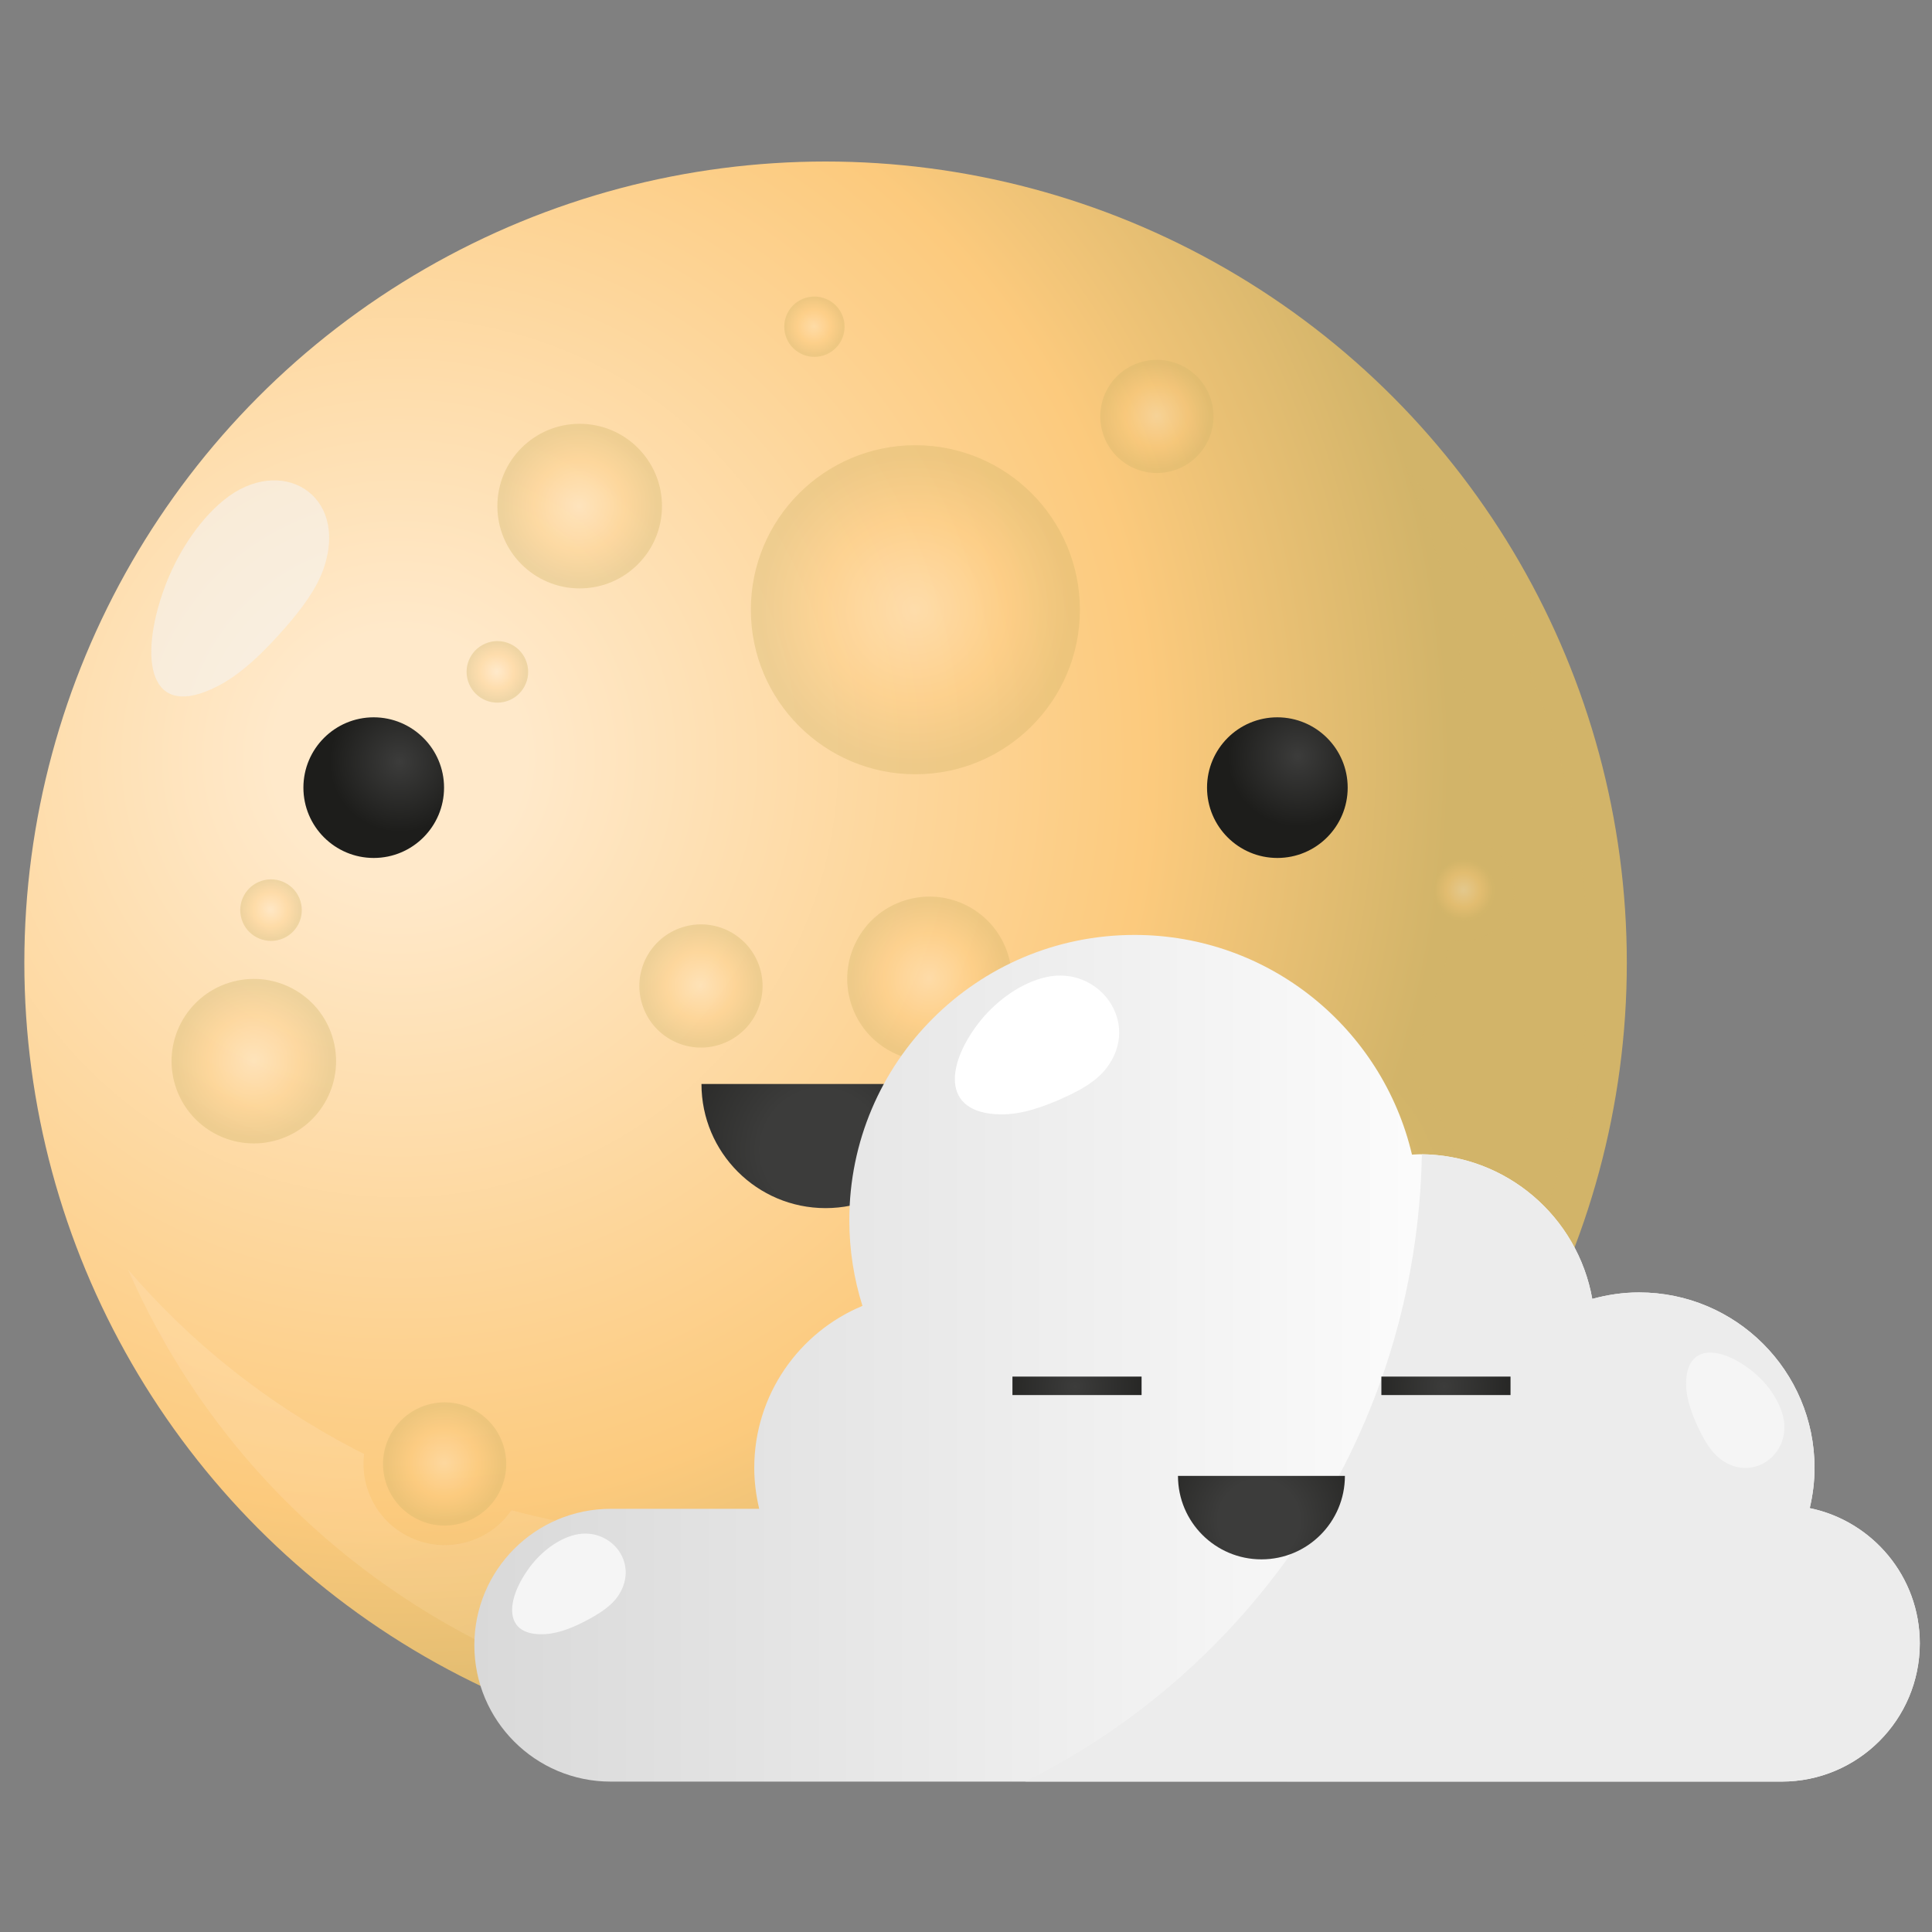 <?xml version="1.0" encoding="utf-8"?>
<!-- Generator: Adobe Illustrator 25.4.1, SVG Export Plug-In . SVG Version: 6.00 Build 0)  -->
<svg version="1.1" xmlns="http://www.w3.org/2000/svg" xmlns:xlink="http://www.w3.org/1999/xlink" x="0px" y="0px"
	 viewBox="0 0 250 250" style="enable-background:new 0 0 250 250;" xml:space="preserve">
<rect x="0" y="0" width="250" height="250" fill="#808080" stroke="none"/>
<style type="text/css">
	.st0{display:none;}
	.st1{display:inline;}
	.st2{fill:#F29100;}
	.st3{fill:url(#XMLID_00000150078771954388019080000008443568478232622232_);}
	.st4{fill:url(#XMLID_00000081648564751986120970000012260947315986099094_);}
	.st5{fill:url(#XMLID_00000165198894885172127050000004529188976054384789_);}
	.st6{fill:url(#XMLID_00000160875265882679806040000007779373409170856627_);}
	.st7{fill:url(#XMLID_00000030463808234045348010000016722038047763745716_);}
	.st8{fill:url(#XMLID_00000025421939329263761760000012498655813844659352_);}
	.st9{fill:url(#XMLID_00000075151190584234459650000014692095272980263809_);}
	.st10{fill:url(#XMLID_00000161622290740223157650000002113527389761224069_);}
	.st11{fill:url(#XMLID_00000015346639936734331790000000529842700486459279_);}
	.st12{fill:url(#XMLID_00000089541239743238037500000004429012974093085058_);}
	.st13{fill:url(#XMLID_00000013881743351378890850000001798708283483765695_);}
	.st14{fill:url(#XMLID_00000134248536999888394450000007338754265136405642_);}
	.st15{fill:#ECECEC;}
	.st16{fill:#F5F5F5;}
	.st17{fill:#FFFFFF;}
	.st18{fill:url(#XMLID_00000015333855208820660550000009371366429590692491_);}
	.st19{fill:url(#XMLID_00000019675856105426468710000015275704667851537539_);}
	.st20{fill:url(#XMLID_00000157266691739760590930000006951849607155462586_);}
	.st21{display:inline;fill:url(#XMLID_00000038371037176136468770000008731000765133767089_);}
	.st22{display:inline;fill:#ECECEC;}
	.st23{display:inline;fill:#F5F5F5;}
	.st24{display:inline;fill:#FFFFFF;}
	.st25{fill:url(#XMLID_00000143616470433151033420000016195078407807334814_);}
	.st26{fill:url(#XMLID_00000092446950509863700550000001335305091838791604_);}
	.st27{display:inline;fill:url(#XMLID_00000041982788713640715770000006197271349358302135_);}
	.st28{display:inline;fill:url(#XMLID_00000060724880654426297650000004741592667510968197_);}
	.st29{fill:url(#XMLID_00000053506588741346307730000014410266245314633092_);}
	.st30{fill:url(#XMLID_00000093897221608527102450000017300392610102379433_);}
	.st31{display:inline;fill:url(#XMLID_00000012433219073571247660000010439871714369394330_);}
	.st32{display:inline;fill:url(#XMLID_00000153669606324197942960000017838528278784787133_);}
	.st33{display:inline;fill:#D9D9D9;}
	.st34{display:inline;fill:url(#XMLID_00000065789503943283467180000002045268685770657189_);}
	.st35{display:inline;fill:url(#XMLID_00000131366072296548157850000012303429551272309919_);}
	.st36{fill:url(#XMLID_00000031892896234809714320000002844721211011110820_);}
	.st37{fill:url(#XMLID_00000072250997715483685520000016816479059703361927_);}
	.st38{fill:url(#XMLID_00000107570028446778957780000008948675897246204846_);}
	.st39{fill:url(#XMLID_00000065756497679509670320000009591660160565945996_);}
	.st40{fill:url(#XMLID_00000016036914751893502080000004149467058458700690_);}
	.st41{fill:url(#XMLID_00000147924527038791995980000010556837504036864920_);}
	.st42{fill:url(#XMLID_00000083070078983617288720000011009687781599219868_);}
	.st43{fill:url(#XMLID_00000043414907913690888490000004913714466566255804_);}
	.st44{fill:url(#XMLID_00000176014987938384794400000012763893469006129297_);}
	.st45{opacity:0.37;fill:url(#XMLID_00000049217331345704767670000013774297078192157109_);}
	.st46{opacity:0.37;fill:url(#XMLID_00000006698424460310616700000008504953450207256737_);}
	.st47{opacity:0.37;fill:url(#XMLID_00000157273131075280457620000006481338094071415469_);}
	.st48{opacity:0.37;fill:url(#XMLID_00000129906704359437088010000008085609320280142236_);}
	.st49{opacity:0.37;fill:url(#XMLID_00000057833222162089247170000014578140182865159062_);}
	.st50{opacity:0.37;fill:url(#XMLID_00000065076608839773100100000017529052638219730570_);}
	.st51{opacity:0.37;fill:url(#XMLID_00000004515931129025232390000005250806612427736200_);}
	.st52{opacity:0.37;fill:url(#XMLID_00000089567833608534340190000005754526261132992170_);}
	.st53{opacity:0.37;fill:url(#XMLID_00000060731083123652538080000017502097211836240523_);}
	.st54{opacity:0.37;fill:url(#XMLID_00000115503263610541677650000004142972756520145546_);}
	.st55{opacity:0.37;fill:url(#XMLID_00000006687043720976526550000013413630164475868051_);}
	.st56{opacity:0.37;fill:url(#XMLID_00000040552535752385123110000016266184988420241854_);}
	.st57{opacity:0.37;fill:url(#XMLID_00000055698009135081178940000014021111872033986229_);}
	.st58{opacity:0.37;fill:url(#XMLID_00000123411902182213071420000000407790829556473012_);}
	.st59{opacity:0.25;fill:url(#XMLID_00000137814443892609025870000002441336945783173293_);}
	.st60{opacity:0.56;fill:#F5F5F5;}
	.st61{fill:url(#XMLID_00000078738633049287250330000018013304534967353515_);}
	.st62{fill:url(#XMLID_00000146491771945497830720000016851758359697627050_);}
	.st63{fill:url(#XMLID_00000088815941190684311060000003003696700366380454_);}
	.st64{display:inline;fill:#F29100;}
	.st65{display:inline;fill:url(#XMLID_00000176023713375975801960000011264407107270572470_);}
	.st66{display:inline;fill:url(#XMLID_00000101066766016337777650000000924341310147743897_);}
	.st67{fill:url(#XMLID_00000075149297700559439900000012790259684208089023_);}
	.st68{fill:url(#XMLID_00000067224048898033874180000014726882301637839544_);}
	.st69{fill:url(#XMLID_00000085214849085906935860000005681907195016331707_);}
	.st70{display:inline;fill:url(#XMLID_00000166633520984297523460000003145402507527326353_);}
	.st71{display:inline;fill:url(#XMLID_00000062879884540154814500000006214671868406555565_);}
	.st72{fill:url(#XMLID_00000115477990117253850230000008565460417737017263_);}
	.st73{fill:url(#XMLID_00000076584583171265569380000006330644990085600167_);}
	.st74{display:inline;fill:url(#XMLID_00000091700020609970112590000008785559249178022332_);}
	.st75{fill:url(#XMLID_00000000942611494675082640000011437092780948843917_);}
	.st76{opacity:0.37;fill:url(#XMLID_00000026883167781777180000000016433550163060385697_);}
	.st77{opacity:0.37;fill:url(#XMLID_00000097477514461322162100000006047912841628505778_);}
	.st78{opacity:0.37;fill:url(#XMLID_00000163787692151004887550000014372895035721302424_);}
	.st79{opacity:0.37;fill:url(#XMLID_00000131325719936280932680000016548222130499815555_);}
	.st80{opacity:0.37;fill:url(#XMLID_00000093160080822490657320000005897765897843373467_);}
	.st81{opacity:0.37;fill:url(#XMLID_00000121973472432467849170000016350950550568037523_);}
	.st82{opacity:0.37;fill:url(#XMLID_00000093875941373930306960000011616377867186046851_);}
	.st83{opacity:0.37;fill:url(#XMLID_00000012447435552658237510000015045455358026399404_);}
	.st84{opacity:0.37;fill:url(#XMLID_00000050660929726801634790000004055329479649418419_);}
	.st85{opacity:0.37;fill:url(#XMLID_00000070813070188891923440000001719263211536172216_);}
	.st86{opacity:0.37;fill:url(#XMLID_00000011717772313841492120000006358336816312574380_);}
	.st87{opacity:0.37;fill:url(#XMLID_00000152944684337971026250000012103042208710244513_);}
	.st88{opacity:0.37;fill:url(#XMLID_00000036959994502392349200000010355363749045869188_);}
	.st89{opacity:0.37;fill:url(#XMLID_00000179646059911674523160000017114690123986260143_);}
	.st90{opacity:0.25;fill:url(#XMLID_00000121249435162716953240000016795018341820446655_);}
	.st91{fill:url(#XMLID_00000043424093835170165640000011743275614147962290_);}
	.st92{fill:url(#XMLID_00000060003281516490960730000001631805772490392995_);}
	.st93{fill:url(#XMLID_00000176763985030078717590000009640028922905432469_);}
	.st94{fill:url(#XMLID_00000106120762147822718350000018085101872819997117_);}
	.st95{fill:url(#XMLID_00000067207230843775338560000013318362653615529641_);}
	.st96{fill:url(#XMLID_00000116221335478482909130000007733491912605971858_);}
	.st97{fill:url(#XMLID_00000099650918823879367320000008616015457025380773_);}
</style>
<g id="_x30_1d" class="st0">
	<g id="XMLID_1832_" class="st1">
		<g id="XMLID_1837_">
			<polygon id="XMLID_1840_" class="st2" points="41.32,41.46 75.43,39.38 94.28,10.87 124.86,26.16 155.43,10.87 174.28,39.38 
				208.39,41.46 210.48,75.57 238.99,94.43 223.69,125 238.99,155.57 210.48,174.43 208.39,208.54 174.28,210.62 155.43,239.13 
				124.86,223.84 94.28,239.13 75.43,210.62 41.32,208.54 39.24,174.43 10.72,155.57 26.02,125 10.72,94.42 39.24,75.57 			"/>
			
				<linearGradient id="XMLID_00000093169763758723854900000008865529765870835900_" gradientUnits="userSpaceOnUse" x1="717.433" y1="-1587.837" x2="946.478" y2="-1587.837" gradientTransform="matrix(0.707 0.707 -0.707 0.707 -1588 657.662)">
				<stop  offset="0.017" style="stop-color:#FDC723"/>
				<stop  offset="0.238" style="stop-color:#F8B133"/>
				<stop  offset="0.788" style="stop-color:#F29100"/>
				<stop  offset="0.98" style="stop-color:#ED7402"/>
			</linearGradient>
			<polygon id="XMLID_1839_" style="fill:url(#XMLID_00000093169763758723854900000008865529765870835900_);" points="1.43,125 
				25.09,98.26 17.95,63.27 51.84,51.98 63.13,18.09 98.12,25.23 124.86,1.57 151.6,25.23 186.59,18.09 197.87,51.98 231.76,63.27 
				224.63,98.26 248.29,125 224.63,151.74 231.76,186.73 197.87,198.02 186.59,231.91 151.6,224.77 124.86,248.43 98.12,224.77 
				63.13,231.91 51.84,198.02 17.95,186.73 25.09,151.74 			"/>
			
				<radialGradient id="XMLID_00000099623621698267028480000000463998243094168706_" cx="109.306" cy="110.239" r="106.98" gradientUnits="userSpaceOnUse">
				<stop  offset="0.033" style="stop-color:#FFE089"/>
				<stop  offset="0.345" style="stop-color:#FDC723"/>
				<stop  offset="0.554" style="stop-color:#F8B133"/>
				<stop  offset="0.788" style="stop-color:#F29100"/>
				<stop  offset="0.98" style="stop-color:#ED7402"/>
			</radialGradient>
			
				<circle id="XMLID_1838_" style="fill:url(#XMLID_00000099623621698267028480000000463998243094168706_);" cx="124.86" cy="125" r="93.49"/>
		</g>
		<g id="XMLID_1833_">
			
				<radialGradient id="XMLID_00000008868477480983252040000007131047361837702584_" cx="81.5" cy="104.54" r="7.155" gradientUnits="userSpaceOnUse">
				<stop  offset="0" style="stop-color:#3C3C3B"/>
				<stop  offset="1" style="stop-color:#1D1D1B"/>
			</radialGradient>
			<path id="XMLID_1836_" style="fill:url(#XMLID_00000008868477480983252040000007131047361837702584_);" d="M86.02,107.18
				c0,3.95-3.2,7.15-7.15,7.15c-3.95,0-7.15-3.2-7.15-7.15c0-3.95,3.2-7.15,7.15-7.15C82.81,100.02,86.02,103.23,86.02,107.18z"/>
			
				<radialGradient id="XMLID_00000171679332405133254720000000187313794788049311_" cx="172.923" cy="103.975" r="7.155" gradientUnits="userSpaceOnUse">
				<stop  offset="0" style="stop-color:#3C3C3B"/>
				<stop  offset="1" style="stop-color:#1D1D1B"/>
			</radialGradient>
			<path id="XMLID_1835_" style="fill:url(#XMLID_00000171679332405133254720000000187313794788049311_);" d="M178.01,107.18
				c0,3.95-3.2,7.15-7.15,7.15c-3.95,0-7.15-3.2-7.15-7.15c0-3.95,3.2-7.15,7.15-7.15C174.8,100.02,178.01,103.23,178.01,107.18z"/>
			
				<radialGradient id="XMLID_00000105394632788518960100000006070363088798061724_" cx="124.478" cy="144.054" r="20.965" gradientUnits="userSpaceOnUse">
				<stop  offset="0.293" style="stop-color:#3C3C3B"/>
				<stop  offset="1" style="stop-color:#1D1D1B"/>
			</radialGradient>
			<path id="XMLID_1834_" style="fill:url(#XMLID_00000105394632788518960100000006070363088798061724_);" d="M124.86,149.98
				c6.98,0,12.63-5.66,12.63-12.63h-25.26C112.22,144.32,117.88,149.98,124.86,149.98z"/>
		</g>
	</g>
</g>
<g id="_x30_2d" class="st0">
	<g id="XMLID_00000183966705645994039450000017741560049665875368_" class="st1">
		<polygon id="XMLID_00000048464191788744459540000016612729025874889367_" class="st2" points="35.4,53.57 64.57,51.78 80.69,27.4 
			106.83,40.48 132.98,27.4 149.1,51.78 178.26,53.57 180.05,82.74 204.43,98.86 191.35,125 204.43,151.14 180.05,167.26 
			178.26,196.43 149.1,198.22 132.98,222.6 106.83,209.52 80.69,222.6 64.57,198.22 35.4,196.43 33.61,167.26 9.23,151.14 
			22.31,125 9.23,98.85 33.61,82.74 		"/>
		
			<linearGradient id="XMLID_00000001622908098151884660000009011311948440940959_" gradientUnits="userSpaceOnUse" x1="721.653" y1="-1575.091" x2="917.512" y2="-1575.091" gradientTransform="matrix(0.707 0.707 -0.707 0.707 -1588 657.662)">
			<stop  offset="0.017" style="stop-color:#FDC723"/>
			<stop  offset="0.238" style="stop-color:#F8B133"/>
			<stop  offset="0.788" style="stop-color:#F29100"/>
			<stop  offset="0.98" style="stop-color:#ED7402"/>
		</linearGradient>
		
			<polygon id="XMLID_00000036967733950771933250000000057958707688773803_" style="fill:url(#XMLID_00000001622908098151884660000009011311948440940959_);" points="
			1.29,125 21.52,102.13 15.42,72.21 44.39,62.56 54.05,33.58 83.96,39.69 106.83,19.45 129.7,39.69 159.62,33.58 169.27,62.56 
			198.25,72.21 192.14,102.13 212.38,125 192.14,147.87 198.25,177.79 169.27,187.44 159.62,216.42 129.7,210.31 106.83,230.55 
			83.96,210.31 54.05,216.42 44.39,187.44 15.41,177.79 21.52,147.87 		"/>
		
			<radialGradient id="XMLID_00000032639158817234358590000016994057261703794055_" cx="91.314" cy="110.157" r="79.948" gradientUnits="userSpaceOnUse">
			<stop  offset="0.017" style="stop-color:#FDC723"/>
			<stop  offset="0.238" style="stop-color:#F8B133"/>
			<stop  offset="0.788" style="stop-color:#F29100"/>
			<stop  offset="0.98" style="stop-color:#ED7402"/>
		</radialGradient>
		
			<circle id="XMLID_00000018233982162622482010000005905539112011862661_" style="fill:url(#XMLID_00000032639158817234358590000016994057261703794055_);" cx="106.83" cy="125" r="79.95"/>
		<g id="XMLID_00000016058670735510390810000016036923418650464669_">
			<g id="XMLID_00000124876546564167711120000017302857849502055089_">
				
					<radialGradient id="XMLID_00000151513433415194713290000015492266713090738359_" cx="69.756" cy="107.504" r="6.118" gradientUnits="userSpaceOnUse">
					<stop  offset="0" style="stop-color:#3C3C3B"/>
					<stop  offset="1" style="stop-color:#1D1D1B"/>
				</radialGradient>
				
					<path id="XMLID_00000046305612786610735860000009185919664608548779_" style="fill:url(#XMLID_00000151513433415194713290000015492266713090738359_);" d="
					M73.62,109.76c0,3.38-2.74,6.12-6.12,6.12c-3.38,0-6.12-2.74-6.12-6.12c0-3.38,2.74-6.12,6.12-6.12
					C70.88,103.64,73.62,106.38,73.62,109.76z"/>
				
					<radialGradient id="XMLID_00000087404261869133637100000008664494088184370309_" cx="147.933" cy="107.021" r="6.118" gradientUnits="userSpaceOnUse">
					<stop  offset="0" style="stop-color:#3C3C3B"/>
					<stop  offset="1" style="stop-color:#1D1D1B"/>
				</radialGradient>
				
					<path id="XMLID_00000009551521694093111040000014168023508365687729_" style="fill:url(#XMLID_00000087404261869133637100000008664494088184370309_);" d="
					M152.28,109.76c0,3.38-2.74,6.12-6.12,6.12c-3.38,0-6.12-2.74-6.12-6.12c0-3.38,2.74-6.12,6.12-6.12
					C149.54,103.64,152.28,106.38,152.28,109.76z"/>
			</g>
			
				<radialGradient id="XMLID_00000024709800674388258550000004494324814560086172_" cx="106.329" cy="146.751" r="25.498" gradientUnits="userSpaceOnUse">
				<stop  offset="0" style="stop-color:#3C3C3B"/>
				<stop  offset="1" style="stop-color:#1D1D1B"/>
			</radialGradient>
			
				<rect id="XMLID_00000119109912141936605790000000150938386963335565_" x="90.09" y="144.21" style="fill:url(#XMLID_00000024709800674388258550000004494324814560086172_);" width="33.48" height="4.78"/>
		</g>
		
			<linearGradient id="XMLID_00000071529886931244999110000014476459327005794228_" gradientUnits="userSpaceOnUse" x1="62.866" y1="160.412" x2="183.955" y2="160.412">
			<stop  offset="0" style="stop-color:#FFFFFF"/>
			<stop  offset="1" style="stop-color:#D9D9D9"/>
		</linearGradient>
		
			<path id="XMLID_00000013873048936291055560000014656845055044419998_" style="fill:url(#XMLID_00000071529886931244999110000014476459327005794228_);" d="
			M62.87,191.78c12.61,8.32,27.72,13.17,43.97,13.17c36.84,0,67.86-24.93,77.12-58.83c-2.76-1.19-5.79-1.85-8.99-1.85
			c-0.33,0-0.66,0.04-0.99,0.05c-3.83-16.3-18.45-28.43-35.91-28.43c-20.38,0-36.9,16.52-36.9,36.9c0,3.87,0.6,7.6,1.7,11.1
			c-8.22,3.42-14,11.52-14,20.97c0,1.82,0.24,3.59,0.64,5.29H70.29C67.64,190.14,65.12,190.73,62.87,191.78z"/>
		
			<linearGradient id="XMLID_00000158707055776240731990000013178729816646760331_" gradientUnits="userSpaceOnUse" x1="61.383" y1="175.763" x2="196.929" y2="175.763">
			<stop  offset="0" style="stop-color:#D9D9D9"/>
			<stop  offset="1" style="stop-color:#FFFFFF"/>
		</linearGradient>
		
			<path id="XMLID_00000103239406187238857440000013486008575795101864_" style="fill:url(#XMLID_00000158707055776240731990000013178729816646760331_);" d="
			M234.18,195.15c0.39-1.67,0.62-3.41,0.62-5.2c0-12.54-10.17-22.71-22.71-22.71c-2.1,0-4.12,0.31-6.05,0.84
			c-1.89-10.64-11.16-18.72-22.34-18.72c-0.33,0-0.66,0.04-0.99,0.05c-3.83-16.3-18.45-28.43-35.91-28.43
			c-20.38,0-36.9,16.52-36.9,36.9c0,3.87,0.6,7.6,1.7,11.1c-8.22,3.42-14,11.52-14,20.97c0,1.82,0.24,3.59,0.64,5.29H79.03
			c-9.75,0-17.65,7.9-17.65,17.65l0,0c0,9.75,7.9,17.65,17.65,17.65h23.21h65.59h62.71c9.88,0,17.88-8.01,17.88-17.88l0,0
			C248.43,204.03,242.31,196.83,234.18,195.15z"/>
		<path id="XMLID_00000156560356208928154490000017611494637334099080_" class="st15" d="M234.18,195.15
			c0.39-1.67,0.62-3.41,0.62-5.2c0-12.54-10.17-22.71-22.71-22.71c-2.1,0-4.12,0.31-6.05,0.84c-1.87-10.55-11-18.58-22.05-18.72
			c-0.65,35.58-21.37,66.25-51.32,81.17h35.16h62.71c9.88,0,17.88-8.01,17.88-17.88l0,0C248.43,204.03,242.31,196.83,234.18,195.15z
			"/>
		<path id="XMLID_00000136398859379378445290000014927470247005119669_" class="st16" d="M230.72,183.24
			c1.22,4.81-3.86,8.75-8.09,5.57c-1.2-0.9-2.03-2.34-2.71-3.73c-0.94-1.92-1.71-3.97-1.74-5.87c-0.08-5.55,4.59-4.95,8.52-1.82
			C228.54,178.86,230.15,181,230.72,183.24z"/>
		<path id="XMLID_00000159467563214798028860000002645120938884189880_" class="st16" d="M74.01,198.71
			c4.74-1.46,8.93,3.42,5.97,7.81c-0.84,1.24-2.24,2.15-3.59,2.9c-1.87,1.03-3.88,1.91-5.78,2.03c-5.54,0.36-5.18-4.33-2.24-8.42
			C69.74,201.1,71.8,199.39,74.01,198.71z"/>
		<path id="XMLID_00000016770755748486115300000006886289120089645742_" class="st17" d="M135.36,126.44
			c6.84-1.54,12.36,5.9,7.79,11.81c-1.3,1.68-3.35,2.81-5.34,3.72c-2.74,1.26-5.66,2.28-8.36,2.23c-7.88-0.13-6.96-6.77-2.46-12.27
			C129.11,129.37,132.17,127.16,135.36,126.44z"/>
		<g id="XMLID_00000083086141836463001990000017422018226248263560_">
			
				<radialGradient id="XMLID_00000145018006498285741820000009147927368130275486_" cx="139.11" cy="179.403" r="12.724" gradientUnits="userSpaceOnUse">
				<stop  offset="0" style="stop-color:#3C3C3B"/>
				<stop  offset="1" style="stop-color:#1D1D1B"/>
			</radialGradient>
			
				<rect id="XMLID_00000137830446784944559780000013716949168227771289_" x="131.01" y="178.13" style="fill:url(#XMLID_00000145018006498285741820000009147927368130275486_);" width="16.71" height="2.39"/>
			
				<radialGradient id="XMLID_00000055709340403955350850000012125258630482009756_" cx="186.856" cy="179.403" r="12.723" gradientUnits="userSpaceOnUse">
				<stop  offset="0" style="stop-color:#3C3C3B"/>
				<stop  offset="1" style="stop-color:#1D1D1B"/>
			</radialGradient>
			
				<rect id="XMLID_00000138554215248440564760000013442111795626993569_" x="178.75" y="178.13" style="fill:url(#XMLID_00000055709340403955350850000012125258630482009756_);" width="16.71" height="2.39"/>
		</g>
		
			<radialGradient id="XMLID_00000071520663129850551920000000356182471540628888_" cx="162.909" cy="196.717" r="17.928" gradientUnits="userSpaceOnUse">
			<stop  offset="0.293" style="stop-color:#3C3C3B"/>
			<stop  offset="1" style="stop-color:#1D1D1B"/>
		</radialGradient>
		
			<path id="XMLID_00000153686218681030195360000003455189040470395044_" style="fill:url(#XMLID_00000071520663129850551920000000356182471540628888_);" d="
			M163.23,201.78c5.97,0,10.8-4.84,10.8-10.8h-21.6C152.43,196.95,157.27,201.78,163.23,201.78z"/>
	</g>
	
		<linearGradient id="XMLID_00000128458188735856862010000010668432346036847034_" gradientUnits="userSpaceOnUse" x1="61.383" y1="175.763" x2="196.929" y2="175.763">
		<stop  offset="0" style="stop-color:#D9D9D9"/>
		<stop  offset="1" style="stop-color:#FFFFFF"/>
	</linearGradient>
	
		<path id="XMLID_00000041985960702858767340000014677608611232185989_" style="display:inline;fill:url(#XMLID_00000128458188735856862010000010668432346036847034_);" d="
		M234.18,195.15c0.39-1.67,0.62-3.41,0.62-5.2c0-12.54-10.17-22.71-22.71-22.71c-2.1,0-4.12,0.31-6.05,0.84
		c-1.89-10.64-11.16-18.72-22.34-18.72c-0.33,0-0.66,0.04-0.99,0.05c-3.83-16.3-18.45-28.43-35.91-28.43
		c-20.38,0-36.9,16.52-36.9,36.9c0,3.87,0.6,7.6,1.7,11.1c-8.22,3.42-14,11.52-14,20.97c0,1.82,0.24,3.59,0.64,5.29H79.03
		c-9.75,0-17.65,7.9-17.65,17.65l0,0c0,9.75,7.9,17.65,17.65,17.65h23.21h65.59h62.71c9.88,0,17.88-8.01,17.88-17.88l0,0
		C248.43,204.03,242.31,196.83,234.18,195.15z"/>
	<path id="XMLID_00000152259016316830252810000005070804133843149476_" class="st22" d="M234.18,195.15
		c0.39-1.67,0.62-3.41,0.62-5.2c0-12.54-10.17-22.71-22.71-22.71c-2.1,0-4.12,0.31-6.05,0.84c-1.87-10.55-11-18.58-22.05-18.72
		c-0.65,35.58-21.37,66.25-51.32,81.17h35.16h62.71c9.88,0,17.88-8.01,17.88-17.88l0,0C248.43,204.03,242.31,196.83,234.18,195.15z"
		/>
	<path id="XMLID_00000109741751181237417800000013694726785423819692_" class="st23" d="M230.72,183.24
		c1.22,4.81-3.86,8.75-8.09,5.57c-1.2-0.9-2.03-2.34-2.71-3.73c-0.94-1.92-1.71-3.97-1.74-5.87c-0.08-5.55,4.59-4.95,8.52-1.82
		C228.54,178.86,230.15,181,230.72,183.24z"/>
	<path id="XMLID_00000024713081309524597790000000390802583484977077_" class="st23" d="M74.01,198.71
		c4.74-1.46,8.93,3.42,5.97,7.81c-0.84,1.24-2.24,2.15-3.59,2.9c-1.87,1.03-3.88,1.91-5.78,2.03c-5.54,0.36-5.18-4.33-2.24-8.42
		C69.74,201.1,71.8,199.39,74.01,198.71z"/>
	<path id="XMLID_00000087412847297454631530000006719321418769542064_" class="st24" d="M135.36,126.44
		c6.84-1.54,12.36,5.9,7.79,11.81c-1.3,1.68-3.35,2.81-5.34,3.72c-2.74,1.26-5.66,2.28-8.36,2.23c-7.88-0.13-6.96-6.77-2.46-12.27
		C129.11,129.37,132.17,127.16,135.36,126.44z"/>
	<g id="XMLID_00000076567044757090989240000008694808067641135488_" class="st1">
		
			<radialGradient id="XMLID_00000144330603598117843640000014396155360660827576_" cx="139.11" cy="179.403" r="12.724" gradientUnits="userSpaceOnUse">
			<stop  offset="0" style="stop-color:#3C3C3B"/>
			<stop  offset="1" style="stop-color:#1D1D1B"/>
		</radialGradient>
		
			<rect id="XMLID_00000112594097129841778070000015324616593949410744_" x="131.01" y="178.13" style="fill:url(#XMLID_00000144330603598117843640000014396155360660827576_);" width="16.71" height="2.39"/>
		
			<radialGradient id="XMLID_00000158012680038399329540000009355059610050254482_" cx="186.856" cy="179.403" r="12.723" gradientUnits="userSpaceOnUse">
			<stop  offset="0" style="stop-color:#3C3C3B"/>
			<stop  offset="1" style="stop-color:#1D1D1B"/>
		</radialGradient>
		
			<rect id="XMLID_00000004504408503654016810000003233003165012929942_" x="178.75" y="178.13" style="fill:url(#XMLID_00000158012680038399329540000009355059610050254482_);" width="16.71" height="2.39"/>
	</g>
	
		<radialGradient id="XMLID_00000057119995415053440130000005215317819606601638_" cx="162.909" cy="196.717" r="17.928" gradientUnits="userSpaceOnUse">
		<stop  offset="0.293" style="stop-color:#3C3C3B"/>
		<stop  offset="1" style="stop-color:#1D1D1B"/>
	</radialGradient>
	
		<path id="XMLID_00000023279011041579862840000000520085646412902588_" style="display:inline;fill:url(#XMLID_00000057119995415053440130000005215317819606601638_);" d="
		M163.23,201.78c5.97,0,10.8-4.84,10.8-10.8h-21.6C152.43,196.95,157.27,201.78,163.23,201.78z"/>
</g>
<g id="_x30_3" class="st0">
	
		<linearGradient id="XMLID_00000112622894274882218930000007023884182351345571_" gradientUnits="userSpaceOnUse" x1="2.143" y1="125" x2="179.998" y2="125">
		<stop  offset="0" style="stop-color:#D9D9D9"/>
		<stop  offset="1" style="stop-color:#FFFFFF"/>
	</linearGradient>
	
		<path id="XMLID_00000101796098576015197830000005483170755504706495_" style="display:inline;fill:url(#XMLID_00000112622894274882218930000007023884182351345571_);" d="
		M228.88,150.44c0.51-2.19,0.81-4.47,0.81-6.82c0-16.46-13.34-29.8-29.8-29.8c-2.75,0-5.41,0.4-7.94,1.1
		c-2.48-13.96-14.64-24.57-29.31-24.57c-0.44,0-0.86,0.05-1.3,0.07c-5.02-21.38-24.21-37.31-47.12-37.31
		c-26.74,0-48.42,21.68-48.42,48.42c0,5.08,0.79,9.97,2.23,14.57c-10.78,4.48-18.37,15.11-18.37,27.52c0,2.39,0.31,4.71,0.85,6.94
		H25.3c-12.79,0-23.16,10.37-23.16,23.16l0,0c0,12.79,10.37,23.16,23.16,23.16h30.46h86.06h82.28c12.96,0,23.46-10.51,23.46-23.46
		l0,0C247.57,162.09,239.55,152.65,228.88,150.44z"/>
	<path id="XMLID_00000078723094777714367010000008432148611713065648_" class="st22" d="M228.88,150.44
		c0.51-2.19,0.81-4.47,0.81-6.82c0-16.46-13.34-29.8-29.8-29.8c-2.75,0-5.41,0.4-7.94,1.1c-2.45-13.84-14.44-24.38-28.94-24.56
		c-0.86,46.68-28.04,86.92-67.34,106.51h46.13h82.28c12.96,0,23.46-10.51,23.46-23.46l0,0
		C247.57,162.09,239.55,152.65,228.88,150.44z"/>
	<path id="XMLID_00000135691642327030249680000014392875765970917277_" class="st23" d="M224.33,134.81
		c1.6,6.31-5.07,11.48-10.62,7.31c-1.57-1.18-2.67-3.07-3.56-4.9c-1.23-2.52-2.25-5.21-2.28-7.7c-0.1-7.28,6.02-6.5,11.19-2.39
		C221.48,129.06,223.58,131.87,224.33,134.81z"/>
	<path id="XMLID_00000019649320216149522890000001074212184538005940_" class="st23" d="M18.71,155.1
		c6.22-1.92,11.72,4.49,7.84,10.24c-1.1,1.63-2.93,2.82-4.71,3.8c-2.45,1.35-5.09,2.5-7.58,2.66c-7.27,0.47-6.79-5.69-2.95-11.05
		C13.11,158.24,15.8,156,18.71,155.1z"/>
	<path id="XMLID_00000000181237569837039220000010458191579493015719_" class="st24" d="M99.21,60.29
		c8.98-2.02,16.22,7.74,10.22,15.5c-1.7,2.2-4.4,3.69-7,4.88c-3.59,1.65-7.42,2.99-10.96,2.93c-10.34-0.16-9.14-8.88-3.23-16.1
		C91.01,64.12,95.02,61.23,99.21,60.29z"/>
	<g id="XMLID_00000067231698228415671660000003296512133550917814_" class="st1">
		
			<radialGradient id="XMLID_00000179625319267284310370000018019174310495158161_" cx="104.13" cy="129.775" r="16.695" gradientUnits="userSpaceOnUse">
			<stop  offset="0" style="stop-color:#3C3C3B"/>
			<stop  offset="1" style="stop-color:#1D1D1B"/>
		</radialGradient>
		
			<rect id="XMLID_00000068637905819013112800000009931569377868710559_" x="93.5" y="128.11" style="fill:url(#XMLID_00000179625319267284310370000018019174310495158161_);" width="21.92" height="3.13"/>
		
			<radialGradient id="XMLID_00000134954738233696113080000004578804089491964088_" cx="166.78" cy="129.775" r="16.695" gradientUnits="userSpaceOnUse">
			<stop  offset="0" style="stop-color:#3C3C3B"/>
			<stop  offset="1" style="stop-color:#1D1D1B"/>
		</radialGradient>
		
			<rect id="XMLID_00000015351044370590430630000009322548303288067502_" x="156.15" y="128.11" style="fill:url(#XMLID_00000134954738233696113080000004578804089491964088_);" width="21.92" height="3.13"/>
	</g>
	
		<radialGradient id="XMLID_00000145056650253433134000000012132995449705510275_" cx="135.359" cy="152.494" r="23.524" gradientUnits="userSpaceOnUse">
		<stop  offset="0.293" style="stop-color:#3C3C3B"/>
		<stop  offset="1" style="stop-color:#1D1D1B"/>
	</radialGradient>
	
		<path id="XMLID_00000048490878121041128340000002605590788015768455_" style="display:inline;fill:url(#XMLID_00000145056650253433134000000012132995449705510275_);" d="
		M135.78,159.14c7.83,0,14.17-6.35,14.17-14.17h-28.35C121.61,152.8,127.96,159.14,135.78,159.14z"/>
</g>
<g id="_x30_4" class="st0">
	
		<radialGradient id="XMLID_00000101084454968976666130000013265173090462755473_" cx="49.698" cy="105.064" r="105.793" gradientUnits="userSpaceOnUse">
		<stop  offset="0" style="stop-color:#ECECEC"/>
		<stop  offset="1" style="stop-color:#9C9B9B"/>
	</radialGradient>
	
		<path id="XMLID_00000110472121974004317050000008450472358915103616_" style="display:inline;fill:url(#XMLID_00000101084454968976666130000013265173090462755473_);" d="
		M32.26,98.01c0.08,0,0.16,0.01,0.24,0.01c-0.15-1.34-0.24-2.71-0.24-4.09c0-19.52,15.82-35.34,35.34-35.34
		c16.92,0,31.06,11.9,34.52,27.78c4.29-2.61,9.31-4.14,14.7-4.14c15.68,0,28.4,12.71,28.4,28.4c0,0.56-0.05,1.11-0.08,1.67
		c1.36-0.26,2.75-0.4,4.19-0.4c12.37,0,22.4,10.03,22.4,22.4s-10.03,22.4-22.4,22.4c-3.15,0-6.14-0.66-8.86-1.83
		c-5.09,4.84-11.96,7.82-19.54,7.82c-0.93,0-1.85-0.05-2.76-0.14c-5.21,6.06-12.92,9.92-21.54,9.92c-7.01,0-13.42-2.55-18.37-6.77
		c-4.84,3.83-10.94,6.14-17.6,6.14c-11.69,0-21.72-7.07-26.08-17.16c-0.77,0.06-1.54,0.12-2.32,0.12c-15.68,0-28.4-12.71-28.4-28.4
		C3.86,110.73,16.57,98.01,32.26,98.01z"/>
	<path id="XMLID_00000110451667053586450420000015460661953273389704_" class="st22" d="M100.33,80.61
		C95.07,67.7,82.4,58.6,67.6,58.6c-19.52,0-35.34,15.82-35.34,35.34c0,1.38,0.09,2.75,0.24,4.09c-0.08,0-0.16-0.01-0.24-0.01
		c-15.68,0-28.4,12.71-28.4,28.4c0,15.68,12.71,28.4,28.4,28.4c0.05,0,0.09,0,0.14,0C68.54,147.81,96.48,117.79,100.33,80.61z"/>
	<path id="XMLID_00000103982066746473497940000004967646197835814826_" class="st33" d="M16.88,107.35c4.43-1.37,8.35,3.2,5.58,7.29
		c-0.79,1.16-2.09,2.01-3.36,2.71c-1.75,0.96-3.62,1.78-5.4,1.9c-5.18,0.33-4.84-4.05-2.1-7.87
		C12.89,109.58,14.81,107.99,16.88,107.35z"/>
	<path id="XMLID_00000155835673599044485910000000402208613953168775_" class="st33" d="M53.18,66.45
		c6.39-1.44,11.55,5.52,7.28,11.04c-1.21,1.57-3.13,2.63-4.99,3.48c-2.56,1.17-5.29,2.13-7.81,2.09c-7.36-0.12-6.51-6.33-2.3-11.47
		C47.34,69.18,50.2,67.12,53.18,66.45z"/>
	
		<linearGradient id="XMLID_00000137121443931130420640000016603290843067058354_" gradientUnits="userSpaceOnUse" x1="61.626" y1="129.203" x2="141.411" y2="129.203">
		<stop  offset="0" style="stop-color:#FFFFFF"/>
		<stop  offset="1" style="stop-color:#D9D9D9"/>
	</linearGradient>
	
		<path id="XMLID_00000009571805754827024920000014981340492166277567_" style="display:inline;fill:url(#XMLID_00000137121443931130420640000016603290843067058354_);" d="
		M171.72,134.3c0-12.37-10.03-22.4-22.4-22.4c-1.43,0-2.83,0.15-4.19,0.4c0.03-0.55,0.08-1.1,0.08-1.67
		c0-10.6-5.81-19.83-14.41-24.71c-13.83,4.49-23.83,17.47-23.83,32.8c0,3.62,0.56,7.1,1.59,10.38c-7.68,3.19-13.09,10.76-13.09,19.6
		c0,1.7,0.22,3.35,0.6,4.94H78.12c-9.11,0-16.5,7.39-16.5,16.5l0,0c0,0.57,0.03,1.13,0.09,1.69c6.24-0.23,11.96-2.49,16.54-6.11
		c4.95,4.21,11.36,6.77,18.37,6.77c8.62,0,16.33-3.86,21.54-9.92c0.91,0.09,1.83,0.14,2.76,0.14c7.58,0,14.45-2.99,19.54-7.82
		c2.72,1.17,5.71,1.83,8.86,1.83C161.69,156.71,171.72,146.67,171.72,134.3z"/>
	
		<linearGradient id="XMLID_00000073723735888793646990000010378160895890538131_" gradientUnits="userSpaceOnUse" x1="71.047" y1="140.204" x2="197.727" y2="140.204">
		<stop  offset="0" style="stop-color:#D9D9D9"/>
		<stop  offset="1" style="stop-color:#FFFFFF"/>
	</linearGradient>
	
		<path id="XMLID_00000143598049484659375730000017322574681518030268_" style="display:inline;fill:url(#XMLID_00000073723735888793646990000010378160895890538131_);" d="
		M232.54,158.33c0.37-1.56,0.58-3.18,0.58-4.86c0-11.72-9.5-21.22-21.22-21.22c-1.96,0-3.85,0.29-5.65,0.78
		c-1.76-9.94-10.43-17.5-20.88-17.5c-0.31,0-0.61,0.03-0.92,0.05c-3.58-15.23-17.24-26.57-33.56-26.57
		c-19.05,0-34.49,15.44-34.49,34.49c0,3.62,0.56,7.1,1.59,10.38c-7.68,3.19-13.08,10.76-13.08,19.6c0,1.7,0.22,3.35,0.6,4.94H87.54
		c-9.11,0-16.5,7.39-16.5,16.5l0,0c0,9.11,7.39,16.5,16.5,16.5h21.7h61.3h58.61c9.23,0,16.71-7.48,16.71-16.71l0,0
		C245.86,166.63,240.14,159.9,232.54,158.33z"/>
	<path id="XMLID_00000111882784924088254120000017506200050382625200_" class="st22" d="M232.54,158.33
		c0.37-1.56,0.58-3.18,0.58-4.86c0-11.72-9.5-21.22-21.22-21.22c-1.96,0-3.85,0.29-5.65,0.78c-1.75-9.86-10.28-17.36-20.61-17.49
		c-0.61,33.25-19.97,61.91-47.96,75.86h32.86h58.61c9.23,0,16.71-7.48,16.71-16.71l0,0C245.86,166.63,240.14,159.9,232.54,158.33z"
		/>
	<path id="XMLID_00000019656276085776254550000015014463871401643955_" class="st23" d="M229.3,147.19
		c1.14,4.49-3.61,8.18-7.56,5.21c-1.12-0.84-1.9-2.19-2.53-3.49c-0.87-1.79-1.6-3.71-1.62-5.49c-0.07-5.19,4.29-4.63,7.97-1.7
		C227.27,143.1,228.77,145.09,229.3,147.19z"/>
	<path id="XMLID_00000034072340499375403210000007623207922072924085_" class="st23" d="M82.84,161.65c4.43-1.37,8.35,3.2,5.58,7.29
		c-0.79,1.16-2.09,2.01-3.36,2.71c-1.75,0.96-3.62,1.78-5.4,1.9c-5.18,0.33-4.84-4.05-2.1-7.87
		C78.86,163.88,80.78,162.28,82.84,161.65z"/>
	<path id="XMLID_00000085968733257859488830000013476477553068586402_" class="st24" d="M140.19,94.11
		c6.39-1.44,11.55,5.52,7.28,11.04c-1.21,1.57-3.13,2.62-4.99,3.48c-2.56,1.17-5.29,2.13-7.81,2.09c-7.36-0.12-6.51-6.33-2.3-11.47
		C134.34,96.84,137.2,94.78,140.19,94.11z"/>
	<g id="XMLID_00000045604967750951432230000012068441551199366831_" class="st1">
		
			<radialGradient id="XMLID_00000088855295029567215650000001199786704261656457_" cx="145.333" cy="142.213" r="3.181" gradientUnits="userSpaceOnUse">
			<stop  offset="0" style="stop-color:#3C3C3B"/>
			<stop  offset="1" style="stop-color:#1D1D1B"/>
		</radialGradient>
		
			<circle id="XMLID_00000054223805242238195160000000449492730995166897_" style="fill:url(#XMLID_00000088855295029567215650000001199786704261656457_);" cx="144.16" cy="143.39" r="3.18"/>
		
			<radialGradient id="XMLID_00000052073473989163278670000004240088254480053636_" cx="185.814" cy="141.962" r="3.181" gradientUnits="userSpaceOnUse">
			<stop  offset="0" style="stop-color:#3C3C3B"/>
			<stop  offset="1" style="stop-color:#1D1D1B"/>
		</radialGradient>
		
			<circle id="XMLID_00000042732406917064005030000006485095990270747522_" style="fill:url(#XMLID_00000052073473989163278670000004240088254480053636_);" cx="184.89" cy="143.39" r="3.18"/>
	</g>
	<g id="XMLID_00000165202023175944305840000003969663711368283050_" class="st1">
		<g id="XMLID_00000042704514965100588940000002564185168983582095_">
			
				<radialGradient id="XMLID_00000096760313434367505040000000693612648475215761_" cx="154.045" cy="141.857" r="16.589" gradientTransform="matrix(0.845 0 0 1 19.738 0)" gradientUnits="userSpaceOnUse">
				<stop  offset="0" style="stop-color:#3C3C3B"/>
				<stop  offset="1" style="stop-color:#1D1D1B"/>
			</radialGradient>
			
				<rect id="XMLID_00000072967319029866311210000000758788878321122226_" x="140.98" y="140.2" style="fill:url(#XMLID_00000096760313434367505040000000693612648475215761_);" width="18.41" height="3.11"/>
		</g>
		<g id="XMLID_00000182489945849246514460000001252379866457466000_">
			
				<radialGradient id="XMLID_00000133531507698582277010000010043963239308818309_" cx="175.827" cy="166.696" r="16.589" gradientTransform="matrix(0.845 0 0 1 19.738 0)" gradientUnits="userSpaceOnUse">
				<stop  offset="0" style="stop-color:#3C3C3B"/>
				<stop  offset="1" style="stop-color:#1D1D1B"/>
			</radialGradient>
			
				<rect id="XMLID_00000071537919783686131710000012347252187289643164_" x="159.38" y="165.04" style="fill:url(#XMLID_00000133531507698582277010000010043963239308818309_);" width="18.41" height="3.11"/>
		</g>
		<g id="XMLID_00000059997528224556182110000004566712175860518325_">
			
				<radialGradient id="XMLID_00000160889301285446542690000008186089515381525639_" cx="202.249" cy="141.857" r="16.588" gradientTransform="matrix(0.845 0 0 1 19.738 0)" gradientUnits="userSpaceOnUse">
				<stop  offset="0" style="stop-color:#3C3C3B"/>
				<stop  offset="1" style="stop-color:#1D1D1B"/>
			</radialGradient>
			
				<rect id="XMLID_00000094620559446168816260000011603086158193040021_" x="181.71" y="140.2" style="fill:url(#XMLID_00000160889301285446542690000008186089515381525639_);" width="18.41" height="3.11"/>
		</g>
	</g>
	<g id="XMLID_00000142156912901795918890000004403152425080848776_" class="st1">
		<g id="XMLID_00000016073231720059796850000017164530971014573202_">
			
				<radialGradient id="XMLID_00000052091243112542904150000003543484722586364578_" cx="43.511" cy="108.287" r="11.891" gradientUnits="userSpaceOnUse">
				<stop  offset="0" style="stop-color:#3C3C3B"/>
				<stop  offset="1" style="stop-color:#1D1D1B"/>
			</radialGradient>
			
				<rect id="XMLID_00000021841485615629344140000014820568690352899468_" x="35.94" y="107.1" style="fill:url(#XMLID_00000052091243112542904150000003543484722586364578_);" width="15.61" height="2.23"/>
			
				<radialGradient id="XMLID_00000123415159964629527380000018251185113848352422_" cx="88.133" cy="108.287" r="11.891" gradientUnits="userSpaceOnUse">
				<stop  offset="0" style="stop-color:#3C3C3B"/>
				<stop  offset="1" style="stop-color:#1D1D1B"/>
			</radialGradient>
			
				<rect id="XMLID_00000085956375115932380690000014672242193419213230_" x="80.56" y="107.1" style="fill:url(#XMLID_00000123415159964629527380000018251185113848352422_);" width="15.61" height="2.23"/>
		</g>
		
			<radialGradient id="XMLID_00000121276199364800131330000008669500777697455547_" cx="65.754" cy="124.469" r="16.755" gradientUnits="userSpaceOnUse">
			<stop  offset="0.293" style="stop-color:#3C3C3B"/>
			<stop  offset="1" style="stop-color:#1D1D1B"/>
		</radialGradient>
		
			<path id="XMLID_00000173849630336547136180000010866341988704665779_" style="fill:url(#XMLID_00000121276199364800131330000008669500777697455547_);" d="
			M66.06,129.2c5.58,0,10.1-4.52,10.1-10.1H55.96C55.96,124.68,60.48,129.2,66.06,129.2z"/>
	</g>
</g>
<g id="_x30_1n" class="st0">
	<g id="XMLID_00000136378250989681979320000016085540384121753989_" class="st1">
		
			<radialGradient id="XMLID_00000091699844061913137950000012046904527240797062_" cx="33.921" cy="332.415" r="166.521" gradientTransform="matrix(0.954 -0.299 0.299 0.954 -71.298 -212.931)" gradientUnits="userSpaceOnUse">
			<stop  offset="0.114" style="stop-color:#FFE9CA"/>
			<stop  offset="0.683" style="stop-color:#FCCA7D"/>
			<stop  offset="0.953" style="stop-color:#D2B469"/>
		</radialGradient>
		
			<circle id="XMLID_00000054256405053041322920000001502753946396480187_" style="fill:url(#XMLID_00000091699844061913137950000012046904527240797062_);" cx="124.86" cy="125" r="120.92"/>
		
			<radialGradient id="XMLID_00000137107337257898314550000014838975177494703020_" cx="114.967" cy="334.357" r="24.833" gradientTransform="matrix(0.954 -0.299 0.299 0.954 -71.298 -212.931)" gradientUnits="userSpaceOnUse">
			<stop  offset="0" style="stop-color:#FFE9CA"/>
			<stop  offset="0.548" style="stop-color:#FCCA7D"/>
			<stop  offset="0.953" style="stop-color:#D2B469"/>
		</radialGradient>
		
			<circle id="XMLID_00000157278091231129178760000008876894257596996263_" style="opacity:0.37;fill:url(#XMLID_00000137107337257898314550000014838975177494703020_);" cx="138.41" cy="71.73" r="24.83"/>
		
			<radialGradient id="XMLID_00000125572118722142173300000008349474279471754636_" cx="195.102" cy="450.787" r="24.833" gradientTransform="matrix(0.894 -0.28 0.284 0.907 -108.106 -193.242)" gradientUnits="userSpaceOnUse">
			<stop  offset="0" style="stop-color:#FFE9CA"/>
			<stop  offset="0.548" style="stop-color:#FCCA7D"/>
			<stop  offset="0.953" style="stop-color:#D2B469"/>
		</radialGradient>
		
			<path id="XMLID_00000153698740589602631810000015926255581124716458_" style="opacity:0.37;fill:url(#XMLID_00000125572118722142173300000008349474279471754636_);" d="
			M216.65,153.84c3.9,12.44-2.88,25.63-15.14,29.48c-12.26,3.84-25.36-3.12-29.26-15.56c-3.9-12.44,2.88-25.63,15.14-29.48
			C199.65,134.44,212.75,141.4,216.65,153.84z"/>
		
			<radialGradient id="XMLID_00000093158996050376065280000010611164604206553735_" cx="112.555" cy="493.952" r="5.86" gradientTransform="matrix(0.894 -0.28 0.284 0.907 -108.106 -193.242)" gradientUnits="userSpaceOnUse">
			<stop  offset="0" style="stop-color:#FFE9CA"/>
			<stop  offset="0.548" style="stop-color:#FCCA7D"/>
			<stop  offset="0.953" style="stop-color:#D2B469"/>
		</radialGradient>
		
			<path id="XMLID_00000020372597582229445350000017070764377078116530_" style="opacity:0.37;fill:url(#XMLID_00000093158996050376065280000010611164604206553735_);" d="
			M138.15,221.43c0.92,2.93-0.68,6.05-3.57,6.96c-2.89,0.91-5.98-0.74-6.9-3.67c-0.92-2.93,0.68-6.05,3.57-6.96
			C134.14,216.85,137.23,218.5,138.15,221.43z"/>
		
			<radialGradient id="XMLID_00000015312726400445450920000004151001542722443187_" cx="-0.68" cy="369.502" r="12.417" gradientTransform="matrix(0.954 -0.299 0.299 0.954 -71.298 -212.931)" gradientUnits="userSpaceOnUse">
			<stop  offset="0" style="stop-color:#FFE9CA"/>
			<stop  offset="0.548" style="stop-color:#FCCA7D"/>
			<stop  offset="0.953" style="stop-color:#D2B469"/>
		</radialGradient>
		
			<path id="XMLID_00000096055609716278026810000004425259305999848105_" style="opacity:0.37;fill:url(#XMLID_00000015312726400445450920000004151001542722443187_);" d="
			M50.42,136.14c2.05,6.54-1.59,13.51-8.13,15.56c-6.54,2.05-13.51-1.59-15.56-8.13s1.59-13.51,8.13-15.56
			C41.4,125.95,48.37,129.59,50.42,136.14z"/>
		
			<radialGradient id="XMLID_00000137812587372416757850000008896822594587516820_" cx="100.331" cy="388.149" r="12.417" gradientTransform="matrix(0.954 -0.299 0.299 0.954 -71.298 -212.931)" gradientUnits="userSpaceOnUse">
			<stop  offset="0" style="stop-color:#FFE9CA"/>
			<stop  offset="0.548" style="stop-color:#FCCA7D"/>
			<stop  offset="0.953" style="stop-color:#D2B469"/>
		</radialGradient>
		
			<path id="XMLID_00000047746384335534453290000017205090585189022368_" style="opacity:0.37;fill:url(#XMLID_00000137812587372416757850000008896822594587516820_);" d="
			M152.38,123.72c2.05,6.54-1.59,13.51-8.13,15.56c-6.54,2.05-13.51-1.59-15.56-8.13c-2.05-6.54,1.59-13.51,8.13-15.56
			C143.36,113.53,150.33,117.17,152.38,123.72z"/>
		
			<radialGradient id="XMLID_00000134218632955643918260000006683664168986967443_" cx="71.304" cy="304.272" r="12.417" gradientTransform="matrix(0.954 -0.299 0.299 0.954 -71.298 -212.931)" gradientUnits="userSpaceOnUse">
			<stop  offset="0" style="stop-color:#FFE9CA"/>
			<stop  offset="0.548" style="stop-color:#FCCA7D"/>
			<stop  offset="0.953" style="stop-color:#D2B469"/>
		</radialGradient>
		
			<circle id="XMLID_00000173129545477085423800000008574279691575497627_" style="opacity:0.37;fill:url(#XMLID_00000134218632955643918260000006683664168986967443_);" cx="87.75" cy="56.08" r="12.42"/>
		
			<radialGradient id="XMLID_00000043449251608270076630000008212049832857566368_" cx="67.111" cy="378.857" r="9.293" gradientTransform="matrix(0.954 -0.299 0.299 0.954 -71.298 -212.931)" gradientUnits="userSpaceOnUse">
			<stop  offset="0" style="stop-color:#FFE9CA"/>
			<stop  offset="0.548" style="stop-color:#FCCA7D"/>
			<stop  offset="0.953" style="stop-color:#D2B469"/>
		</radialGradient>
		
			<path id="XMLID_00000052804470046501669580000004344675365413931924_" style="opacity:0.37;fill:url(#XMLID_00000043449251608270076630000008212049832857566368_);" d="
			M114.92,125.72c1.54,4.9-1.19,10.11-6.09,11.65c-4.9,1.54-10.11-1.19-11.65-6.09c-1.54-4.9,1.19-10.11,6.09-11.65
			C108.17,118.1,113.39,120.82,114.92,125.72z"/>
		
			<radialGradient id="XMLID_00000177450577571870962240000005314676074169664413_" cx="8.614" cy="436.118" r="9.293" gradientTransform="matrix(0.954 -0.299 0.299 0.954 -71.298 -212.931)" gradientUnits="userSpaceOnUse">
			<stop  offset="0" style="stop-color:#FFE9CA"/>
			<stop  offset="0.548" style="stop-color:#FCCA7D"/>
			<stop  offset="0.953" style="stop-color:#D2B469"/>
		</radialGradient>
		
			<path id="XMLID_00000127765410513985300370000014715357813708046506_" style="opacity:0.37;fill:url(#XMLID_00000177450577571870962240000005314676074169664413_);" d="
			M76.23,197.86c1.54,4.9-1.19,10.11-6.09,11.65c-4.9,1.54-10.11-1.19-11.65-6.09c-1.54-4.9,1.19-10.11,6.09-11.65
			C69.48,190.23,74.7,192.96,76.23,197.86z"/>
		
			<radialGradient id="XMLID_00000152249026608203500140000007946096004169603475_" cx="8.612" cy="348.524" r="4.646" gradientTransform="matrix(0.954 -0.299 0.299 0.954 -71.298 -212.931)" gradientUnits="userSpaceOnUse">
			<stop  offset="0" style="stop-color:#FFE9CA"/>
			<stop  offset="0.548" style="stop-color:#FCCA7D"/>
			<stop  offset="0.953" style="stop-color:#D2B469"/>
		</radialGradient>
		
			<path id="XMLID_00000119114970270539474030000002329022241637238686_" style="opacity:0.37;fill:url(#XMLID_00000152249026608203500140000007946096004169603475_);" d="
			M45.6,115.66c0.77,2.45-0.6,5.06-3.04,5.82c-2.45,0.77-5.06-0.6-5.82-3.04c-0.77-2.45,0.6-5.06,3.04-5.82
			C42.22,111.85,44.83,113.22,45.6,115.66z"/>
		
			<radialGradient id="XMLID_00000027571105131460416830000011681106448374422460_" cx="51.967" cy="324.438" r="4.646" gradientTransform="matrix(0.954 -0.299 0.299 0.954 -71.298 -212.931)" gradientUnits="userSpaceOnUse">
			<stop  offset="0" style="stop-color:#FFE9CA"/>
			<stop  offset="0.548" style="stop-color:#FCCA7D"/>
			<stop  offset="0.953" style="stop-color:#D2B469"/>
		</radialGradient>
		
			<path id="XMLID_00000084495711610654935990000015711496946634575003_" style="opacity:0.37;fill:url(#XMLID_00000027571105131460416830000011681106448374422460_);" d="
			M79.76,79.72c0.77,2.45-0.6,5.06-3.04,5.82c-2.45,0.77-5.06-0.6-5.82-3.04c-0.77-2.45,0.6-5.06,3.04-5.82
			C76.39,75.9,78.99,77.27,79.76,79.72z"/>
		
			<radialGradient id="XMLID_00000065784823282124066190000000166667995521472385_" cx="181.329" cy="399.543" r="4.646" gradientTransform="matrix(0.954 -0.299 0.299 0.954 -71.298 -212.931)" gradientUnits="userSpaceOnUse">
			<stop  offset="0" style="stop-color:#FFE9CA"/>
			<stop  offset="0.548" style="stop-color:#FCCA7D"/>
			<stop  offset="0.953" style="stop-color:#D2B469"/>
		</radialGradient>
		
			<path id="XMLID_00000075842346522161358160000010736341028166435770_" style="opacity:0.37;fill:url(#XMLID_00000065784823282124066190000000166667995521472385_);" d="
			M225.66,112.69c0.77,2.45-0.6,5.06-3.04,5.82c-2.45,0.77-5.06-0.6-5.82-3.04c-0.77-2.45,0.6-5.06,3.04-5.82
			C222.29,108.88,224.9,110.24,225.66,112.69z"/>
		
			<radialGradient id="XMLID_00000021805174587235052860000012064680390468808870_" cx="158.483" cy="317.416" r="8.538" gradientTransform="matrix(0.954 -0.299 0.299 0.954 -71.298 -212.931)" gradientUnits="userSpaceOnUse">
			<stop  offset="0" style="stop-color:#FFE9CA"/>
			<stop  offset="0.548" style="stop-color:#FCCA7D"/>
			<stop  offset="0.953" style="stop-color:#D2B469"/>
		</radialGradient>
		
			<path id="XMLID_00000122721280157809756150000018349230291396492713_" style="opacity:0.37;fill:url(#XMLID_00000021805174587235052860000012064680390468808870_);" d="
			M183.01,39.99c1.41,4.5-1.09,9.29-5.59,10.7c-4.5,1.41-9.29-1.09-10.7-5.59c-1.41-4.5,1.09-9.29,5.59-10.7
			C176.81,32.99,181.6,35.49,183.01,39.99z"/>
		
			<radialGradient id="XMLID_00000026863620993502548160000012817148283299707573_" cx="86.101" cy="464.198" r="8.538" gradientTransform="matrix(0.954 -0.299 0.299 0.954 -71.298 -212.931)" gradientUnits="userSpaceOnUse">
			<stop  offset="0" style="stop-color:#FFE9CA"/>
			<stop  offset="0.548" style="stop-color:#FCCA7D"/>
			<stop  offset="0.953" style="stop-color:#D2B469"/>
		</radialGradient>
		
			<path id="XMLID_00000141416331535500692970000003655970091942662317_" style="opacity:0.37;fill:url(#XMLID_00000026863620993502548160000012817148283299707573_);" d="
			M157.85,201.7c1.41,4.5-1.09,9.29-5.59,10.7c-4.5,1.41-9.29-1.09-10.7-5.59c-1.41-4.5,1.09-9.29,5.59-10.7
			C151.65,194.7,156.44,197.2,157.85,201.7z"/>
		
			<radialGradient id="XMLID_00000165943848870582546420000001528757336776816819_" cx="113.207" cy="289.042" r="4.551" gradientTransform="matrix(0.954 -0.299 0.299 0.954 -71.298 -212.931)" gradientUnits="userSpaceOnUse">
			<stop  offset="0" style="stop-color:#FFE9CA"/>
			<stop  offset="0.548" style="stop-color:#FCCA7D"/>
			<stop  offset="0.953" style="stop-color:#D2B469"/>
		</radialGradient>
		
			<path id="XMLID_00000082355905714205408310000003416724007158141833_" style="opacity:0.37;fill:url(#XMLID_00000165943848870582546420000001528757336776816819_);" d="
			M127.52,27.65c0.75,2.4-0.58,4.95-2.98,5.7c-2.4,0.75-4.95-0.58-5.7-2.98c-0.75-2.4,0.58-4.95,2.98-5.7
			C124.21,23.92,126.77,25.25,127.52,27.65z"/>
		
			<radialGradient id="XMLID_00000177462382602209036000000007942188340949366951_" cx="0.32" cy="395.74" r="166.309" gradientTransform="matrix(0.954 -0.299 0.299 0.954 -71.298 -212.931)" gradientUnits="userSpaceOnUse">
			<stop  offset="0.114" style="stop-color:#FFE9CA"/>
			<stop  offset="0.683" style="stop-color:#FCCA7D"/>
			<stop  offset="0.953" style="stop-color:#D2B469"/>
		</radialGradient>
		
			<path id="XMLID_00000021836367452444622230000013923854585642711195_" style="opacity:0.25;fill:url(#XMLID_00000177462382602209036000000007942188340949366951_);" d="
			M212.24,50.15c1.68,3.85,3.17,7.81,4.45,11.88c4.58,14.6,6.18,29.66,4.89,44.46c3.1,0.14,5.93,2.18,6.91,5.31
			c1.25,4-0.98,8.28-4.98,9.53c-1.43,0.45-2.9,0.44-4.25,0.08c-1.55,6.93-3.77,13.75-6.63,20.38c3.08,2.99,5.48,6.77,6.85,11.16
			c4.38,13.97-3.28,28.86-17.08,33.18c-7.16,2.24-14.58,1.21-20.68-2.26c-6.7,5.73-14.07,10.68-21.99,14.75
			c0.38,0.68,0.7,1.41,0.94,2.19c1.9,6.05-1.48,12.51-7.53,14.41c-6.05,1.9-12.51-1.48-14.41-7.53c-0.07-0.23-0.13-0.46-0.19-0.69
			c-20.22,5.79-41.21,5.93-61.12,0.6c-1.5,2.17-3.7,3.87-6.4,4.72c-6.45,2.02-13.33-1.58-15.35-8.03c-0.54-1.73-0.68-3.49-0.46-5.18
			c-0.51-0.26-1.02-0.51-1.53-0.78c-13.2-6.9-24.7-16.09-34.11-27.07c10.45,23.9,28.57,43.39,52.01,55.64
			c27.22,14.23,58.36,17,87.67,7.82c29.31-9.19,53.29-29.24,67.52-56.46c14.23-27.22,17.01-58.36,7.82-87.67
			C229.86,75.5,222.23,61.82,212.24,50.15z M135.46,231.21c-4.45,1.39-9.21-1.12-10.61-5.61c-1.41-4.49,1.07-9.27,5.51-10.66
			c4.45-1.39,9.21,1.12,10.61,5.61C142.38,225.03,139.91,229.82,135.46,231.21z"/>
		<path id="XMLID_00000152969276819550782750000017807292401311321783_" class="st60" d="M34.03,55.18
			C42.56,48.2,52.9,54.2,49.14,65.4c-1.07,3.18-3.36,6.17-5.66,8.81c-3.16,3.65-6.66,7.11-10.29,8.99
			c-10.58,5.49-12-4.06-8.17-14.66C26.83,63.58,30.05,58.44,34.03,55.18z"/>
	</g>
	<g id="XMLID_00000101820698716268536330000010850708381912869558_" class="st1">
		
			<radialGradient id="XMLID_00000079461265532625935540000015144314945795339703_" cx="60.575" cy="94.666" r="10.608" gradientUnits="userSpaceOnUse">
			<stop  offset="0" style="stop-color:#3C3C3B"/>
			<stop  offset="1" style="stop-color:#1D1D1B"/>
		</radialGradient>
		
			<path id="XMLID_00000110445345182093554970000012722642734267136437_" style="fill:url(#XMLID_00000079461265532625935540000015144314945795339703_);" d="
			M67.27,98.58c0,5.86-4.75,10.61-10.61,10.61c-5.86,0-10.61-4.75-10.61-10.61c0-5.86,4.75-10.61,10.61-10.61
			C62.52,87.97,67.27,92.72,67.27,98.58z"/>
		
			<radialGradient id="XMLID_00000100383478186391343480000014467264566509618598_" cx="196.12" cy="93.828" r="10.608" gradientUnits="userSpaceOnUse">
			<stop  offset="0" style="stop-color:#3C3C3B"/>
			<stop  offset="1" style="stop-color:#1D1D1B"/>
		</radialGradient>
		
			<path id="XMLID_00000146470140606823791890000013220066314553068195_" style="fill:url(#XMLID_00000100383478186391343480000014467264566509618598_);" d="
			M203.66,98.58c0,5.86-4.75,10.61-10.61,10.61c-5.86,0-10.61-4.75-10.61-10.61c0-5.86,4.75-10.61,10.61-10.61
			C198.91,87.97,203.66,92.72,203.66,98.58z"/>
		
			<radialGradient id="XMLID_00000109015522990164678000000006194719347324154040_" cx="124.296" cy="153.25" r="31.083" gradientUnits="userSpaceOnUse">
			<stop  offset="0.293" style="stop-color:#3C3C3B"/>
			<stop  offset="1" style="stop-color:#1D1D1B"/>
		</radialGradient>
		
			<path id="XMLID_00000083052838973361494570000003317588657235853455_" style="fill:url(#XMLID_00000109015522990164678000000006194719347324154040_);" d="
			M124.86,162.03c10.34,0,18.73-8.39,18.73-18.73h-37.46C106.13,153.65,114.51,162.03,124.86,162.03z"/>
	</g>
</g>
<g id="_x30_2n">
	<g id="XMLID_00000078756357774279435830000015621244073563409796_" class="st0">
		<polygon id="XMLID_00000174576301700756844850000010590962857455259791_" class="st64" points="35.4,53.57 64.57,51.78 
			80.69,27.4 106.83,40.48 132.98,27.4 149.1,51.78 178.26,53.57 180.05,82.74 204.43,98.86 191.35,125 204.43,151.14 
			180.05,167.26 178.26,196.43 149.1,198.22 132.98,222.6 106.83,209.52 80.69,222.6 64.57,198.22 35.4,196.43 33.61,167.26 
			9.23,151.14 22.31,125 9.23,98.85 33.61,82.74 		"/>
		
			<linearGradient id="XMLID_00000096746035887939203060000011521305378139106238_" gradientUnits="userSpaceOnUse" x1="721.653" y1="-1575.091" x2="917.512" y2="-1575.091" gradientTransform="matrix(0.707 0.707 -0.707 0.707 -1588 657.662)">
			<stop  offset="0.017" style="stop-color:#FDC723"/>
			<stop  offset="0.238" style="stop-color:#F8B133"/>
			<stop  offset="0.788" style="stop-color:#F29100"/>
			<stop  offset="0.98" style="stop-color:#ED7402"/>
		</linearGradient>
		
			<polygon id="XMLID_00000149365408838866076130000014465186161485510325_" style="display:inline;fill:url(#XMLID_00000096746035887939203060000011521305378139106238_);" points="
			1.29,125 21.52,102.13 15.42,72.21 44.39,62.56 54.05,33.58 83.96,39.69 106.83,19.45 129.7,39.69 159.62,33.58 169.27,62.56 
			198.25,72.21 192.14,102.13 212.38,125 192.14,147.87 198.25,177.79 169.27,187.44 159.62,216.42 129.7,210.31 106.83,230.55 
			83.96,210.31 54.05,216.42 44.39,187.44 15.41,177.79 21.52,147.87 		"/>
		
			<radialGradient id="XMLID_00000164486845287726159580000016398941632379594927_" cx="91.314" cy="110.157" r="79.948" gradientUnits="userSpaceOnUse">
			<stop  offset="0.017" style="stop-color:#FDC723"/>
			<stop  offset="0.238" style="stop-color:#F8B133"/>
			<stop  offset="0.788" style="stop-color:#F29100"/>
			<stop  offset="0.98" style="stop-color:#ED7402"/>
		</radialGradient>
		
			<circle id="XMLID_00000004506186450570093390000005034850632047239326_" style="display:inline;fill:url(#XMLID_00000164486845287726159580000016398941632379594927_);" cx="106.83" cy="125" r="79.95"/>
		<g id="XMLID_00000036221451694296645080000001619106845711572650_" class="st1">
			<g id="XMLID_00000099649088145255430030000007065219830287003308_">
				
					<radialGradient id="XMLID_00000062893517969309798600000000210762656682624927_" cx="69.756" cy="107.504" r="6.118" gradientUnits="userSpaceOnUse">
					<stop  offset="0" style="stop-color:#3C3C3B"/>
					<stop  offset="1" style="stop-color:#1D1D1B"/>
				</radialGradient>
				
					<path id="XMLID_00000085229155816581574760000007531259129972165771_" style="fill:url(#XMLID_00000062893517969309798600000000210762656682624927_);" d="
					M73.62,109.76c0,3.38-2.74,6.12-6.12,6.12c-3.38,0-6.12-2.74-6.12-6.12c0-3.38,2.74-6.12,6.12-6.12
					C70.88,103.64,73.62,106.38,73.62,109.76z"/>
				
					<radialGradient id="XMLID_00000048468318151061712380000005580813068709530752_" cx="147.933" cy="107.021" r="6.118" gradientUnits="userSpaceOnUse">
					<stop  offset="0" style="stop-color:#3C3C3B"/>
					<stop  offset="1" style="stop-color:#1D1D1B"/>
				</radialGradient>
				
					<path id="XMLID_00000003062494333641235240000006665840072355650197_" style="fill:url(#XMLID_00000048468318151061712380000005580813068709530752_);" d="
					M152.28,109.76c0,3.38-2.74,6.12-6.12,6.12c-3.38,0-6.12-2.74-6.12-6.12c0-3.38,2.74-6.12,6.12-6.12
					C149.54,103.64,152.28,106.38,152.28,109.76z"/>
			</g>
			
				<radialGradient id="XMLID_00000175313246467146896180000014826070179017579676_" cx="106.329" cy="146.751" r="25.498" gradientUnits="userSpaceOnUse">
				<stop  offset="0" style="stop-color:#3C3C3B"/>
				<stop  offset="1" style="stop-color:#1D1D1B"/>
			</radialGradient>
			
				<rect id="XMLID_00000036967385833416577320000003994346799130324135_" x="90.09" y="144.21" style="fill:url(#XMLID_00000175313246467146896180000014826070179017579676_);" width="33.48" height="4.78"/>
		</g>
		
			<linearGradient id="XMLID_00000008148899233675124050000007955673536967747257_" gradientUnits="userSpaceOnUse" x1="62.866" y1="160.412" x2="183.955" y2="160.412">
			<stop  offset="0" style="stop-color:#FFFFFF"/>
			<stop  offset="1" style="stop-color:#D9D9D9"/>
		</linearGradient>
		
			<path id="XMLID_00000089575654815025652610000007906243135128683683_" style="display:inline;fill:url(#XMLID_00000008148899233675124050000007955673536967747257_);" d="
			M62.87,191.78c12.61,8.32,27.72,13.17,43.97,13.17c36.84,0,67.86-24.93,77.12-58.83c-2.76-1.19-5.79-1.85-8.99-1.85
			c-0.33,0-0.66,0.04-0.99,0.05c-3.83-16.3-18.45-28.43-35.91-28.43c-20.38,0-36.9,16.52-36.9,36.9c0,3.87,0.6,7.6,1.7,11.1
			c-8.22,3.42-14,11.52-14,20.97c0,1.82,0.24,3.59,0.64,5.29H70.29C67.64,190.14,65.12,190.73,62.87,191.78z"/>
		
			<linearGradient id="XMLID_00000181773515040844153900000017726159408544615864_" gradientUnits="userSpaceOnUse" x1="61.383" y1="175.763" x2="196.929" y2="175.763">
			<stop  offset="0" style="stop-color:#D9D9D9"/>
			<stop  offset="1" style="stop-color:#FFFFFF"/>
		</linearGradient>
		
			<path id="XMLID_00000182521366372244059980000006079322333851094918_" style="display:inline;fill:url(#XMLID_00000181773515040844153900000017726159408544615864_);" d="
			M234.18,195.15c0.39-1.67,0.62-3.41,0.62-5.2c0-12.54-10.17-22.71-22.71-22.71c-2.1,0-4.12,0.31-6.05,0.84
			c-1.89-10.64-11.16-18.72-22.34-18.72c-0.33,0-0.66,0.04-0.99,0.05c-3.83-16.3-18.45-28.43-35.91-28.43
			c-20.38,0-36.9,16.52-36.9,36.9c0,3.87,0.6,7.6,1.7,11.1c-8.22,3.42-14,11.52-14,20.97c0,1.82,0.24,3.59,0.64,5.29H79.03
			c-9.75,0-17.65,7.9-17.65,17.65l0,0c0,9.75,7.9,17.65,17.65,17.65h23.21h65.59h62.71c9.88,0,17.88-8.01,17.88-17.88l0,0
			C248.43,204.03,242.31,196.83,234.18,195.15z"/>
		<path id="XMLID_00000068661162840590475740000008179873771930429853_" class="st22" d="M234.18,195.15
			c0.39-1.67,0.62-3.41,0.62-5.2c0-12.54-10.17-22.71-22.71-22.71c-2.1,0-4.12,0.31-6.05,0.84c-1.87-10.55-11-18.58-22.05-18.72
			c-0.65,35.58-21.37,66.25-51.32,81.17h35.16h62.71c9.88,0,17.88-8.01,17.88-17.88l0,0C248.43,204.03,242.31,196.83,234.18,195.15z
			"/>
		<path id="XMLID_00000129903961417380566220000010091757021640698755_" class="st23" d="M230.72,183.24
			c1.22,4.81-3.86,8.75-8.09,5.57c-1.2-0.9-2.03-2.34-2.71-3.73c-0.94-1.92-1.71-3.97-1.74-5.87c-0.08-5.55,4.59-4.95,8.52-1.82
			C228.54,178.86,230.15,181,230.72,183.24z"/>
		<path id="XMLID_00000071548296005659869530000010261367067995592127_" class="st23" d="M74.01,198.71
			c4.74-1.46,8.93,3.42,5.97,7.81c-0.84,1.24-2.24,2.15-3.59,2.9c-1.87,1.03-3.88,1.91-5.78,2.03c-5.54,0.36-5.18-4.33-2.24-8.42
			C69.74,201.1,71.8,199.39,74.01,198.71z"/>
		<path id="XMLID_00000043419663240289965790000009049027072758063795_" class="st24" d="M135.36,126.44
			c6.84-1.54,12.36,5.9,7.79,11.81c-1.3,1.68-3.35,2.81-5.34,3.72c-2.74,1.26-5.66,2.28-8.36,2.23c-7.88-0.13-6.96-6.77-2.46-12.27
			C129.11,129.37,132.17,127.16,135.36,126.44z"/>
		<g id="XMLID_00000116213405804057760060000007906294576798153909_" class="st1">
			
				<radialGradient id="XMLID_00000181806237674101178670000015896068763512939673_" cx="139.11" cy="179.403" r="12.724" gradientUnits="userSpaceOnUse">
				<stop  offset="0" style="stop-color:#3C3C3B"/>
				<stop  offset="1" style="stop-color:#1D1D1B"/>
			</radialGradient>
			
				<rect id="XMLID_00000164505919924641186940000012444378795458617015_" x="131.01" y="178.13" style="fill:url(#XMLID_00000181806237674101178670000015896068763512939673_);" width="16.71" height="2.39"/>
			
				<radialGradient id="XMLID_00000155113559194382778270000007826902056511997102_" cx="186.856" cy="179.403" r="12.723" gradientUnits="userSpaceOnUse">
				<stop  offset="0" style="stop-color:#3C3C3B"/>
				<stop  offset="1" style="stop-color:#1D1D1B"/>
			</radialGradient>
			
				<rect id="XMLID_00000146463107593061346000000007536380826986878880_" x="178.75" y="178.13" style="fill:url(#XMLID_00000155113559194382778270000007826902056511997102_);" width="16.71" height="2.39"/>
		</g>
		
			<radialGradient id="XMLID_00000137123733850612287120000014605520344101709227_" cx="162.909" cy="196.717" r="17.928" gradientUnits="userSpaceOnUse">
			<stop  offset="0.293" style="stop-color:#3C3C3B"/>
			<stop  offset="1" style="stop-color:#1D1D1B"/>
		</radialGradient>
		
			<path id="XMLID_00000152265813261449860070000007315215909199996562_" style="display:inline;fill:url(#XMLID_00000137123733850612287120000014605520344101709227_);" d="
			M163.23,201.78c5.97,0,10.8-4.84,10.8-10.8h-21.6C152.43,196.95,157.27,201.78,163.23,201.78z"/>
	</g>
	<g id="XMLID_00000057130386308316680820000017639023895346492557_">
		
			<radialGradient id="XMLID_00000176748629041722758980000000625294497108242589_" cx="24.283" cy="333.569" r="142.779" gradientTransform="matrix(0.954 -0.299 0.299 0.954 -71.298 -212.931)" gradientUnits="userSpaceOnUse">
			<stop  offset="0.114" style="stop-color:#FFE9CA"/>
			<stop  offset="0.683" style="stop-color:#FCCA7D"/>
			<stop  offset="0.953" style="stop-color:#D2B469"/>
		</radialGradient>
		
			<circle id="XMLID_00000007430513100951366100000017887444925260316605_" style="fill:url(#XMLID_00000176748629041722758980000000625294497108242589_);" cx="106.83" cy="124.58" r="103.68"/>
		
			<radialGradient id="XMLID_00000020361238519116354960000015065438551749862331_" cx="93.774" cy="335.234" r="21.293" gradientTransform="matrix(0.954 -0.299 0.299 0.954 -71.298 -212.931)" gradientUnits="userSpaceOnUse">
			<stop  offset="0" style="stop-color:#FFE9CA"/>
			<stop  offset="0.548" style="stop-color:#FCCA7D"/>
			<stop  offset="0.953" style="stop-color:#D2B469"/>
		</radialGradient>
		
			<circle id="XMLID_00000176727500782177268250000016764790801606130332_" style="opacity:0.37;fill:url(#XMLID_00000020361238519116354960000015065438551749862331_);" cx="118.45" cy="78.9" r="21.29"/>
		
			<radialGradient id="XMLID_00000181086382844375131510000016764799767781340058_" cx="168.401" cy="436.44" r="21.292" gradientTransform="matrix(0.894 -0.28 0.284 0.907 -108.106 -193.242)" gradientUnits="userSpaceOnUse">
			<stop  offset="0" style="stop-color:#FFE9CA"/>
			<stop  offset="0.548" style="stop-color:#FCCA7D"/>
			<stop  offset="0.953" style="stop-color:#D2B469"/>
		</radialGradient>
		
			<path id="XMLID_00000173879563663566712680000001130637496634858413_" style="opacity:0.37;fill:url(#XMLID_00000181086382844375131510000016764799767781340058_);" d="
			M185.54,149.31c3.34,10.66-2.47,21.98-12.99,25.27c-10.51,3.3-21.75-2.68-25.09-13.34c-3.34-10.66,2.47-21.98,12.99-25.27
			C170.96,132.67,182.19,138.65,185.54,149.31z"/>
		
			<radialGradient id="XMLID_00000065044892356290709930000005205889678645360532_" cx="97.624" cy="473.451" r="5.024" gradientTransform="matrix(0.894 -0.28 0.284 0.907 -108.106 -193.242)" gradientUnits="userSpaceOnUse">
			<stop  offset="0" style="stop-color:#FFE9CA"/>
			<stop  offset="0.548" style="stop-color:#FCCA7D"/>
			<stop  offset="0.953" style="stop-color:#D2B469"/>
		</radialGradient>
		
			<path id="XMLID_00000008142737557004481720000017994072985000860071_" style="opacity:0.37;fill:url(#XMLID_00000065044892356290709930000005205889678645360532_);" d="
			M118.23,207.26c0.79,2.52-0.58,5.19-3.06,5.96c-2.48,0.78-5.13-0.63-5.92-3.15c-0.79-2.52,0.58-5.19,3.06-5.96
			S117.44,204.75,118.23,207.26z"/>
		
			<radialGradient id="XMLID_00000123411603756950052330000005538138830680468644_" cx="-5.385" cy="365.368" r="10.646" gradientTransform="matrix(0.954 -0.299 0.299 0.954 -71.298 -212.931)" gradientUnits="userSpaceOnUse">
			<stop  offset="0" style="stop-color:#FFE9CA"/>
			<stop  offset="0.548" style="stop-color:#FCCA7D"/>
			<stop  offset="0.953" style="stop-color:#D2B469"/>
		</radialGradient>
		
			<path id="XMLID_00000038395599848929938490000007546478959076896936_" style="opacity:0.37;fill:url(#XMLID_00000123411603756950052330000005538138830680468644_);" d="
			M43,134.13c1.76,5.61-1.36,11.58-6.97,13.34c-5.61,1.76-11.58-1.36-13.34-6.97c-1.76-5.61,1.36-11.58,6.97-13.34
			C35.27,125.4,41.25,128.52,43,134.13z"/>
		
			<radialGradient id="XMLID_00000018231527244004748630000005461448484546008994_" cx="81.225" cy="381.356" r="10.646" gradientTransform="matrix(0.954 -0.299 0.299 0.954 -71.298 -212.931)" gradientUnits="userSpaceOnUse">
			<stop  offset="0" style="stop-color:#FFE9CA"/>
			<stop  offset="0.548" style="stop-color:#FCCA7D"/>
			<stop  offset="0.953" style="stop-color:#D2B469"/>
		</radialGradient>
		
			<path id="XMLID_00000145757673282766034260000009621839470450050461_" style="opacity:0.37;fill:url(#XMLID_00000018231527244004748630000005461448484546008994_);" d="
			M130.43,123.48c1.76,5.61-1.36,11.58-6.97,13.34c-5.61,1.76-11.58-1.36-13.34-6.97c-1.76-5.61,1.36-11.58,6.97-13.34
			C122.7,114.75,128.67,117.87,130.43,123.48z"/>
		
			<radialGradient id="XMLID_00000144327851741110568290000006181387798200510138_" cx="56.336" cy="309.439" r="10.646" gradientTransform="matrix(0.954 -0.299 0.299 0.954 -71.298 -212.931)" gradientUnits="userSpaceOnUse">
			<stop  offset="0" style="stop-color:#FFE9CA"/>
			<stop  offset="0.548" style="stop-color:#FCCA7D"/>
			<stop  offset="0.953" style="stop-color:#D2B469"/>
		</radialGradient>
		
			<circle id="XMLID_00000115514984400857015630000007708171353113343653_" style="opacity:0.37;fill:url(#XMLID_00000144327851741110568290000006181387798200510138_);" cx="75.01" cy="65.49" r="10.65"/>
		
			<radialGradient id="XMLID_00000095340576025327825280000015549996116242293893_" cx="52.741" cy="373.389" r="7.968" gradientTransform="matrix(0.954 -0.299 0.299 0.954 -71.298 -212.931)" gradientUnits="userSpaceOnUse">
			<stop  offset="0" style="stop-color:#FFE9CA"/>
			<stop  offset="0.548" style="stop-color:#FCCA7D"/>
			<stop  offset="0.953" style="stop-color:#D2B469"/>
		</radialGradient>
		
			<path id="XMLID_00000085942910038531246500000005921139102611525506_" style="opacity:0.37;fill:url(#XMLID_00000095340576025327825280000015549996116242293893_);" d="
			M98.31,125.2c1.32,4.2-1.02,8.67-5.22,9.99c-4.2,1.32-8.67-1.02-9.99-5.22c-1.32-4.2,1.02-8.67,5.22-9.99
			C92.52,118.66,96.99,121,98.31,125.2z"/>
		
			<radialGradient id="XMLID_00000008845291605323608890000012582623020687775911_" cx="2.584" cy="422.486" r="7.968" gradientTransform="matrix(0.954 -0.299 0.299 0.954 -71.298 -212.931)" gradientUnits="userSpaceOnUse">
			<stop  offset="0" style="stop-color:#FFE9CA"/>
			<stop  offset="0.548" style="stop-color:#FCCA7D"/>
			<stop  offset="0.953" style="stop-color:#D2B469"/>
		</radialGradient>
		
			<path id="XMLID_00000070109387429749312190000002363789536778773418_" style="opacity:0.37;fill:url(#XMLID_00000008845291605323608890000012582623020687775911_);" d="
			M65.14,187.05c1.32,4.2-1.02,8.67-5.22,9.99c-4.2,1.32-8.67-1.02-9.99-5.22c-1.32-4.2,1.02-8.67,5.22-9.99
			C59.35,180.51,63.82,182.85,65.14,187.05z"/>
		
			<radialGradient id="XMLID_00000107583352452496681170000010041753974440190103_" cx="2.583" cy="347.381" r="3.984" gradientTransform="matrix(0.954 -0.299 0.299 0.954 -71.298 -212.931)" gradientUnits="userSpaceOnUse">
			<stop  offset="0" style="stop-color:#FFE9CA"/>
			<stop  offset="0.548" style="stop-color:#FCCA7D"/>
			<stop  offset="0.953" style="stop-color:#D2B469"/>
		</radialGradient>
		
			<path id="XMLID_00000143578104046774947920000017479418991815921568_" style="opacity:0.37;fill:url(#XMLID_00000107583352452496681170000010041753974440190103_);" d="
			M38.87,116.58c0.66,2.1-0.51,4.33-2.61,4.99c-2.1,0.66-4.33-0.51-4.99-2.61c-0.66-2.1,0.51-4.33,2.61-4.99
			C35.98,113.31,38.21,114.48,38.87,116.58z"/>
		
			<radialGradient id="XMLID_00000170979282529901104260000015489480917093534129_" cx="39.756" cy="326.73" r="3.984" gradientTransform="matrix(0.954 -0.299 0.299 0.954 -71.298 -212.931)" gradientUnits="userSpaceOnUse">
			<stop  offset="0" style="stop-color:#FFE9CA"/>
			<stop  offset="0.548" style="stop-color:#FCCA7D"/>
			<stop  offset="0.953" style="stop-color:#D2B469"/>
		</radialGradient>
		
			<path id="XMLID_00000145740160507504947600000009277986596994899899_" style="opacity:0.37;fill:url(#XMLID_00000170979282529901104260000015489480917093534129_);" d="
			M68.16,85.75c0.66,2.1-0.51,4.33-2.61,4.99c-2.1,0.66-4.33-0.51-4.99-2.61c-0.66-2.1,0.51-4.33,2.61-4.99
			C65.27,82.48,67.51,83.65,68.16,85.75z"/>
		
			<radialGradient id="XMLID_00000017512206224600843620000007152890928090649763_" cx="150.674" cy="391.126" r="3.984" gradientTransform="matrix(0.954 -0.299 0.299 0.954 -71.298 -212.931)" gradientUnits="userSpaceOnUse">
			<stop  offset="0" style="stop-color:#FFE9CA"/>
			<stop  offset="0.548" style="stop-color:#FCCA7D"/>
			<stop  offset="0.953" style="stop-color:#D2B469"/>
		</radialGradient>
		
			<path id="XMLID_00000114060687069971345440000003109856342990108577_" style="opacity:0.37;fill:url(#XMLID_00000017512206224600843620000007152890928090649763_);" d="
			M193.26,114.02c0.66,2.1-0.51,4.33-2.61,4.99c-2.1,0.66-4.33-0.51-4.99-2.61c-0.66-2.1,0.51-4.33,2.61-4.99
			C190.37,110.76,192.6,111.92,193.26,114.02z"/>
		
			<radialGradient id="XMLID_00000083049032479531693520000016810804133550435773_" cx="131.085" cy="320.709" r="7.321" gradientTransform="matrix(0.954 -0.299 0.299 0.954 -71.298 -212.931)" gradientUnits="userSpaceOnUse">
			<stop  offset="0" style="stop-color:#FFE9CA"/>
			<stop  offset="0.548" style="stop-color:#FCCA7D"/>
			<stop  offset="0.953" style="stop-color:#D2B469"/>
		</radialGradient>
		
			<path id="XMLID_00000091707248460661253020000013930958088035465644_" style="opacity:0.37;fill:url(#XMLID_00000083049032479531693520000016810804133550435773_);" d="
			M156.69,51.69c1.21,3.86-0.94,7.97-4.8,9.18c-3.86,1.21-7.97-0.94-9.18-4.8c-1.21-3.86,0.94-7.97,4.8-9.17
			C151.38,45.69,155.48,47.83,156.69,51.69z"/>
		
			<radialGradient id="XMLID_00000135671890600235629010000017914916306838117822_" cx="69.023" cy="446.563" r="7.321" gradientTransform="matrix(0.954 -0.299 0.299 0.954 -71.298 -212.931)" gradientUnits="userSpaceOnUse">
			<stop  offset="0" style="stop-color:#FFE9CA"/>
			<stop  offset="0.548" style="stop-color:#FCCA7D"/>
			<stop  offset="0.953" style="stop-color:#D2B469"/>
		</radialGradient>
		
			<path id="XMLID_00000134242663261867066800000002448643747671228805_" style="opacity:0.37;fill:url(#XMLID_00000135671890600235629010000017914916306838117822_);" d="
			M135.12,190.34c1.21,3.86-0.94,7.97-4.8,9.17c-3.86,1.21-7.97-0.94-9.18-4.8c-1.21-3.86,0.94-7.97,4.8-9.18
			C129.8,184.34,133.91,186.49,135.12,190.34z"/>
		
			<radialGradient id="XMLID_00000060722252774248522620000012569437622917886382_" cx="92.264" cy="296.38" r="3.902" gradientTransform="matrix(0.954 -0.299 0.299 0.954 -71.298 -212.931)" gradientUnits="userSpaceOnUse">
			<stop  offset="0" style="stop-color:#FFE9CA"/>
			<stop  offset="0.548" style="stop-color:#FCCA7D"/>
			<stop  offset="0.953" style="stop-color:#D2B469"/>
		</radialGradient>
		
			<path id="XMLID_00000141443081829153643250000000592406292804562563_" style="opacity:0.37;fill:url(#XMLID_00000060722252774248522620000012569437622917886382_);" d="
			M109.11,41.11c0.64,2.06-0.5,4.25-2.56,4.89c-2.06,0.64-4.25-0.5-4.89-2.56c-0.64-2.06,0.5-4.25,2.56-4.89
			C106.28,37.91,108.47,39.06,109.11,41.11z"/>
		
			<radialGradient id="XMLID_00000015335777894543375090000015649194376425536165_" cx="-4.527" cy="387.865" r="142.597" gradientTransform="matrix(0.954 -0.299 0.299 0.954 -71.298 -212.931)" gradientUnits="userSpaceOnUse">
			<stop  offset="0.114" style="stop-color:#FFE9CA"/>
			<stop  offset="0.683" style="stop-color:#FCCA7D"/>
			<stop  offset="0.953" style="stop-color:#D2B469"/>
		</radialGradient>
		
			<path id="XMLID_00000047767156971068017540000010209381181086863763_" style="opacity:0.25;fill:url(#XMLID_00000015335777894543375090000015649194376425536165_);" d="
			M181.75,60.41c1.44,3.3,2.72,6.7,3.82,10.18c3.92,12.52,5.3,25.43,4.19,38.12c2.66,0.12,5.09,1.87,5.93,4.56
			c1.08,3.43-0.84,7.1-4.27,8.17c-1.23,0.39-2.49,0.38-3.65,0.07c-1.33,5.94-3.23,11.79-5.68,17.48c2.64,2.57,4.7,5.81,5.88,9.57
			c3.76,11.98-2.82,24.74-14.65,28.45c-6.14,1.92-12.5,1.03-17.73-1.93c-5.75,4.91-12.07,9.15-18.85,12.64
			c0.33,0.58,0.6,1.21,0.81,1.88c1.63,5.19-1.27,10.73-6.46,12.35c-5.19,1.63-10.73-1.27-12.35-6.46c-0.06-0.2-0.11-0.39-0.16-0.59
			c-17.34,4.96-35.33,5.09-52.4,0.52c-1.28,1.86-3.17,3.32-5.49,4.04c-5.53,1.73-11.43-1.35-13.17-6.88
			c-0.46-1.48-0.58-2.99-0.4-4.44c-0.44-0.22-0.87-0.44-1.31-0.66c-11.32-5.91-21.18-13.8-29.25-23.21
			c8.96,20.49,24.5,37.2,44.6,47.71c23.34,12.2,50.04,14.58,75.17,6.7c25.13-7.88,45.69-25.07,57.89-48.41
			c12.2-23.34,14.58-50.04,6.7-75.17C196.86,82.14,190.32,70.41,181.75,60.41z M115.92,215.65c-3.81,1.19-7.89-0.96-9.1-4.81
			c-1.21-3.85,0.91-7.95,4.73-9.14c3.81-1.19,7.89,0.96,9.1,4.81C121.85,210.35,119.73,214.45,115.92,215.65z"/>
		<path id="XMLID_00000098932828070184107220000007569904976941431949_" class="st60" d="M28.95,64.72
			c7.32-5.98,16.19-0.84,12.96,8.76c-0.92,2.72-2.88,5.29-4.85,7.56c-2.71,3.13-5.71,6.1-8.82,7.71c-9.07,4.71-10.29-3.48-7-12.57
			C22.78,71.92,25.54,67.51,28.95,64.72z"/>
		<g id="XMLID_00000115505946085605682920000008163414833078154421_">
			
				<radialGradient id="XMLID_00000087401993412226592770000006633181676684810661_" cx="51.713" cy="98.571" r="9.095" gradientUnits="userSpaceOnUse">
				<stop  offset="0" style="stop-color:#3C3C3B"/>
				<stop  offset="1" style="stop-color:#1D1D1B"/>
			</radialGradient>
			
				<path id="XMLID_00000022559253507317535480000000940121326974532243_" style="fill:url(#XMLID_00000087401993412226592770000006633181676684810661_);" d="
				M57.46,101.92c0,5.02-4.07,9.1-9.1,9.1c-5.02,0-9.1-4.07-9.1-9.1c0-5.02,4.07-9.1,9.1-9.1C53.38,92.83,57.46,96.9,57.46,101.92z"
				/>
			
				<radialGradient id="XMLID_00000163771781506428360280000007164135092942325666_" cx="167.931" cy="97.853" r="9.095" gradientUnits="userSpaceOnUse">
				<stop  offset="0" style="stop-color:#3C3C3B"/>
				<stop  offset="1" style="stop-color:#1D1D1B"/>
			</radialGradient>
			
				<path id="XMLID_00000023241015718707363750000007179104063757045132_" style="fill:url(#XMLID_00000163771781506428360280000007164135092942325666_);" d="
				M174.39,101.92c0,5.02-4.07,9.1-9.1,9.1c-5.02,0-9.1-4.07-9.1-9.1c0-5.02,4.07-9.1,9.1-9.1
				C170.32,92.83,174.39,96.9,174.39,101.92z"/>
			
				<radialGradient id="XMLID_00000075884063179754844450000014037656944585208457_" cx="106.348" cy="148.802" r="26.651" gradientUnits="userSpaceOnUse">
				<stop  offset="0.293" style="stop-color:#3C3C3B"/>
				<stop  offset="1" style="stop-color:#1D1D1B"/>
			</radialGradient>
			
				<path id="XMLID_00000035501874930957446590000001881157142193867398_" style="fill:url(#XMLID_00000075884063179754844450000014037656944585208457_);" d="
				M106.83,156.33c8.87,0,16.06-7.19,16.06-16.06H90.77C90.77,149.14,97.96,156.33,106.83,156.33z"/>
		</g>
	</g>
	
		<linearGradient id="XMLID_00000016045202179719970250000012322683752871543204_" gradientUnits="userSpaceOnUse" x1="61.383" y1="175.763" x2="196.929" y2="175.763">
		<stop  offset="0" style="stop-color:#D9D9D9"/>
		<stop  offset="1" style="stop-color:#FFFFFF"/>
	</linearGradient>
	
		<path id="XMLID_00000088824167806619381100000001428360399024935314_" style="fill:url(#XMLID_00000016045202179719970250000012322683752871543204_);" d="
		M234.18,195.15c0.39-1.67,0.62-3.41,0.62-5.2c0-12.54-10.17-22.71-22.71-22.71c-2.1,0-4.12,0.31-6.05,0.84
		c-1.89-10.64-11.16-18.72-22.34-18.72c-0.33,0-0.66,0.04-0.99,0.05c-3.83-16.3-18.45-28.43-35.91-28.43
		c-20.38,0-36.9,16.52-36.9,36.9c0,3.87,0.6,7.6,1.7,11.1c-8.22,3.42-14,11.52-14,20.97c0,1.82,0.24,3.59,0.64,5.29H79.03
		c-9.75,0-17.65,7.9-17.65,17.65l0,0c0,9.75,7.9,17.65,17.65,17.65h23.21h65.59h62.71c9.88,0,17.88-8.01,17.88-17.88l0,0
		C248.43,204.03,242.31,196.83,234.18,195.15z"/>
	<path id="XMLID_00000021116864211517696330000009419840243554171778_" class="st15" d="M234.18,195.15
		c0.39-1.67,0.62-3.41,0.62-5.2c0-12.54-10.17-22.71-22.71-22.71c-2.1,0-4.12,0.31-6.05,0.84c-1.87-10.55-11-18.58-22.05-18.72
		c-0.65,35.58-21.37,66.25-51.32,81.17h35.16h62.71c9.88,0,17.88-8.01,17.88-17.88l0,0C248.43,204.03,242.31,196.83,234.18,195.15z"
		/>
	<path id="XMLID_00000129918694759861863940000002729122675647163312_" class="st16" d="M230.72,183.24
		c1.22,4.81-3.86,8.75-8.09,5.57c-1.2-0.9-2.03-2.34-2.71-3.73c-0.94-1.92-1.71-3.97-1.74-5.87c-0.08-5.55,4.59-4.95,8.52-1.82
		C228.54,178.86,230.15,181,230.72,183.24z"/>
	<path id="XMLID_00000175322539602020310700000004173690633560722566_" class="st16" d="M74.01,198.71
		c4.74-1.46,8.93,3.42,5.97,7.81c-0.84,1.24-2.24,2.15-3.59,2.9c-1.87,1.03-3.88,1.91-5.78,2.03c-5.54,0.36-5.18-4.33-2.24-8.42
		C69.74,201.1,71.8,199.39,74.01,198.71z"/>
	<path id="XMLID_00000155863350548736596650000002870063317725799100_" class="st17" d="M135.36,126.44
		c6.84-1.54,12.36,5.9,7.79,11.81c-1.3,1.68-3.35,2.81-5.34,3.72c-2.74,1.26-5.66,2.28-8.36,2.23c-7.88-0.13-6.96-6.77-2.46-12.27
		C129.11,129.37,132.17,127.16,135.36,126.44z"/>
	<g id="XMLID_00000128462554502521049940000004015243527549829558_">
		
			<radialGradient id="XMLID_00000088125551182510014670000002248498573150955447_" cx="139.11" cy="179.403" r="12.724" gradientUnits="userSpaceOnUse">
			<stop  offset="0" style="stop-color:#3C3C3B"/>
			<stop  offset="1" style="stop-color:#1D1D1B"/>
		</radialGradient>
		
			<rect id="XMLID_00000137812496286469212530000006512314642533734570_" x="131.01" y="178.13" style="fill:url(#XMLID_00000088125551182510014670000002248498573150955447_);" width="16.71" height="2.39"/>
		
			<radialGradient id="XMLID_00000075853335035668088210000006655094370705705900_" cx="186.856" cy="179.403" r="12.723" gradientUnits="userSpaceOnUse">
			<stop  offset="0" style="stop-color:#3C3C3B"/>
			<stop  offset="1" style="stop-color:#1D1D1B"/>
		</radialGradient>
		
			<rect id="XMLID_00000055707255150063629770000008395688433899918006_" x="178.75" y="178.13" style="fill:url(#XMLID_00000075853335035668088210000006655094370705705900_);" width="16.71" height="2.39"/>
	</g>
	
		<radialGradient id="XMLID_00000052077479502926463400000002900678265099203200_" cx="162.909" cy="196.717" r="17.928" gradientUnits="userSpaceOnUse">
		<stop  offset="0.293" style="stop-color:#3C3C3B"/>
		<stop  offset="1" style="stop-color:#1D1D1B"/>
	</radialGradient>
	
		<path id="XMLID_00000063604910888573049900000014176640987101767864_" style="fill:url(#XMLID_00000052077479502926463400000002900678265099203200_);" d="
		M163.23,201.78c5.97,0,10.8-4.84,10.8-10.8h-21.6C152.43,196.95,157.27,201.78,163.23,201.78z"/>
</g>
</svg>
